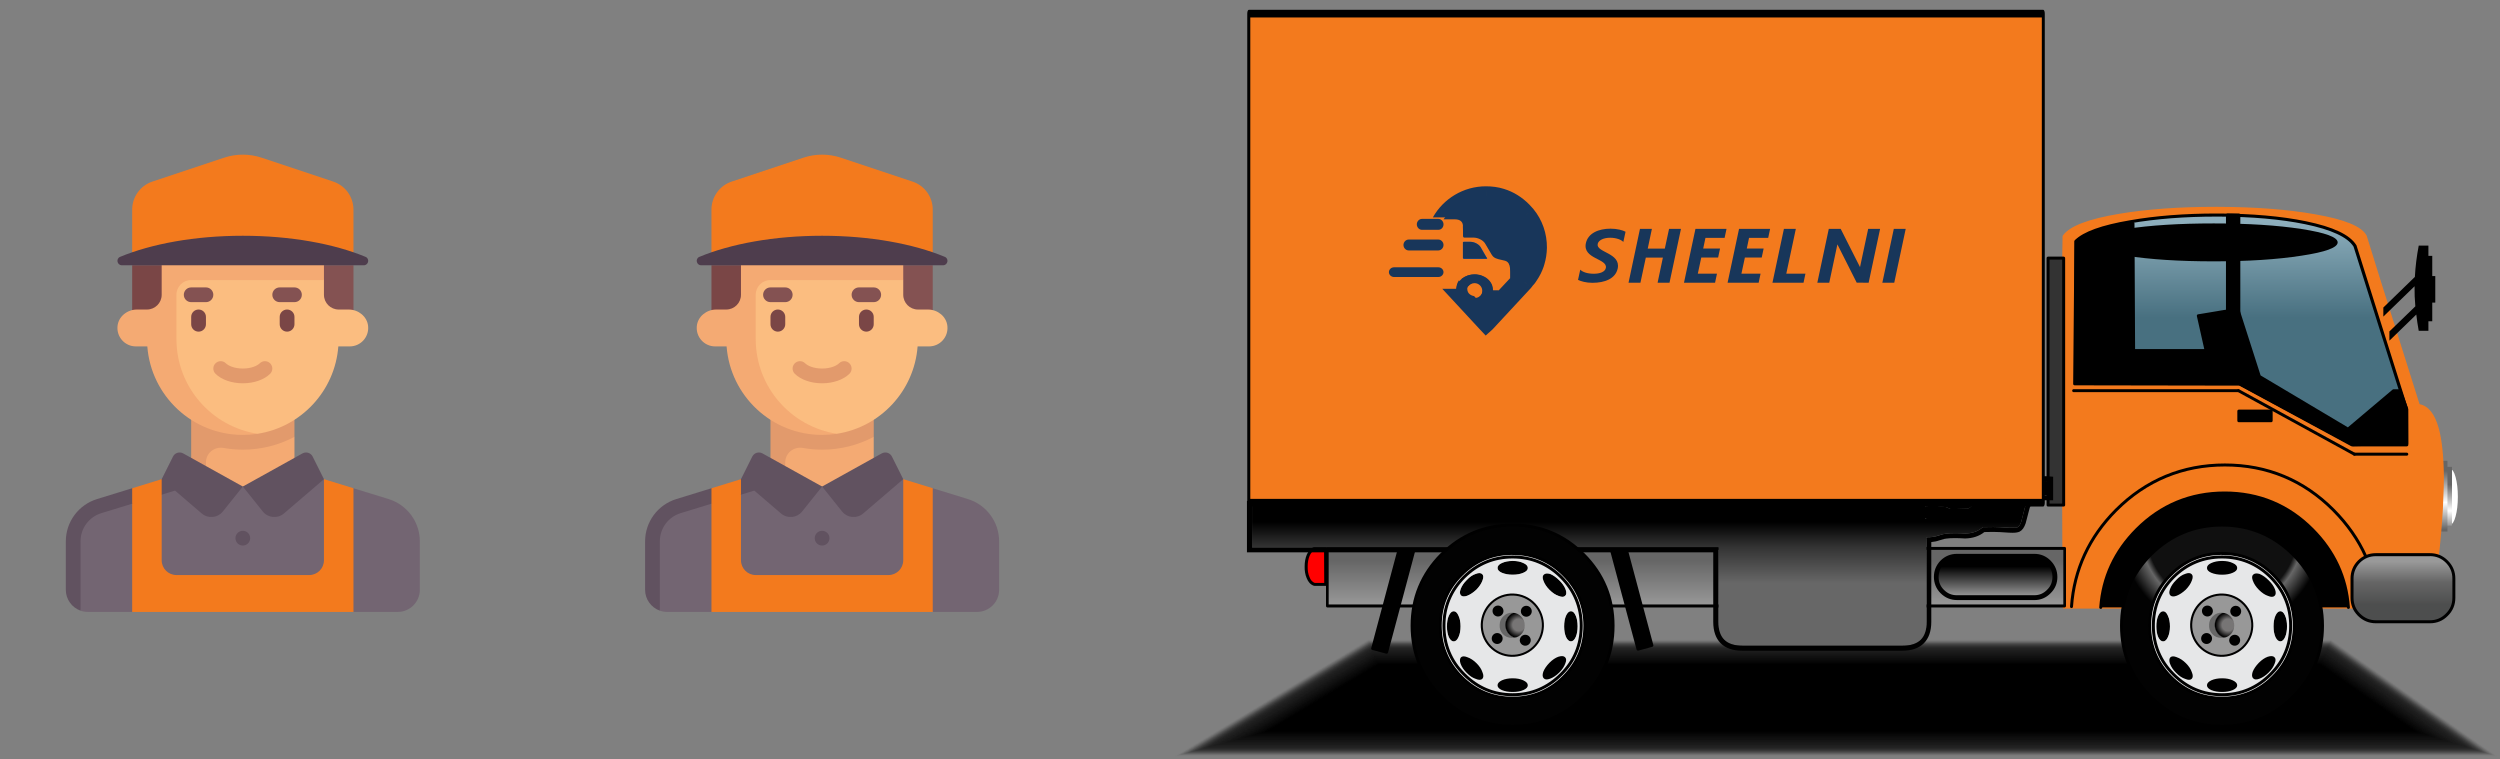 <svg width="135" height="41" viewBox="0 0 135 41" fill="none" xmlns="http://www.w3.org/2000/svg">
<rect x="0" y="0" width="135" height="41" fill="#808080" stroke="none"/>
<g clip-path="url(#clip0_527_28642)">
<path d="M20.984 26.949L19.086 26.365L18.34 26.919L17.493 25.875H9.486L5.642 26.949C4.64 27.258 3.956 28.184 3.956 29.233V31.849L4.35 32.976C4.475 33.02 4.609 33.044 4.748 33.044H7.138L8.198 32.41H18.568L19.086 33.044H21.476C22.136 33.044 22.671 32.509 22.671 31.849V29.233C22.671 28.184 21.987 27.258 20.984 26.949Z" fill="#736572"/>
<path d="M15.901 26.273H10.681V23.066L15.901 23.59V26.273Z" fill="#F4AA73"/>
<path d="M10.324 26.273H11.121V24.969C11.121 24.464 11.582 24.1 12.079 24.19C12.414 24.25 12.759 24.282 13.112 24.282C14.12 24.282 15.068 24.03 15.9 23.59V21.494H10.324V26.273Z" fill="#E29A6C"/>
<path d="M7.138 14.324H9.13V17.112H7.138V14.324Z" fill="#7A4646"/>
<path d="M17.096 14.324H19.087V17.112H17.096V14.324Z" fill="#845252"/>
<path d="M18.83 16.715H18.29C17.85 16.715 17.493 16.358 17.493 15.918V15.122L16.295 13.927H9.235L8.921 15.918C8.921 16.358 8.585 18.706 8.585 18.706C8.789 21.379 10.387 23.407 13.112 23.407C13.384 23.407 13.652 23.464 13.913 23.424C16.262 23.058 18.086 21.112 18.27 18.706H18.887C19.471 18.706 19.937 18.204 19.878 17.608C19.826 17.089 19.351 16.715 18.83 16.715Z" fill="#FBBD80"/>
<path d="M9.528 18.308V15.918C9.528 15.478 9.884 15.122 10.324 15.122H17.493V13.927H8.731V15.918C8.731 16.358 8.374 16.715 7.934 16.715H7.394C6.873 16.715 6.398 17.089 6.346 17.608C6.287 18.204 6.753 18.706 7.337 18.706H7.955C8.159 21.379 10.387 23.485 13.112 23.485C13.384 23.485 13.652 23.464 13.913 23.424C11.432 23.041 9.528 20.897 9.528 18.308Z" fill="#F4AA73"/>
<path d="M13.113 26.273L16.334 24.484C16.532 24.374 16.782 24.451 16.883 24.654L17.494 25.875L15.332 27.728C14.989 28.021 14.473 27.973 14.191 27.621L13.113 26.273Z" fill="#615260"/>
<path d="M17.997 9.807L14.12 8.514C13.793 8.405 13.452 8.351 13.112 8.351L10.9 13.927H19.086V11.318C19.086 10.632 18.647 10.023 17.997 9.807Z" fill="#F37A1D"/>
<path d="M13.112 8.351C12.772 8.351 12.432 8.405 12.105 8.514L8.228 9.806C7.577 10.023 7.138 10.632 7.138 11.318V13.927H13.112V8.351Z" fill="#F37A1D"/>
<path d="M10.723 17.909C10.502 17.909 10.324 17.73 10.324 17.51V17.112C10.324 16.892 10.502 16.714 10.723 16.714C10.943 16.714 11.121 16.892 11.121 17.112V17.51C11.121 17.73 10.943 17.909 10.723 17.909Z" fill="#7A4646"/>
<path d="M15.502 17.909C15.282 17.909 15.104 17.73 15.104 17.51V17.112C15.104 16.892 15.282 16.714 15.502 16.714C15.722 16.714 15.901 16.892 15.901 17.112V17.51C15.901 17.73 15.722 17.909 15.502 17.909Z" fill="#7A4646"/>
<path d="M13.113 20.698C12.515 20.698 11.964 20.506 11.638 20.185C11.481 20.03 11.48 19.778 11.634 19.622C11.789 19.465 12.041 19.463 12.197 19.618C12.33 19.748 12.649 19.901 13.113 19.901C13.576 19.901 13.895 19.748 14.028 19.618C14.184 19.463 14.437 19.465 14.591 19.622C14.745 19.778 14.744 20.03 14.587 20.185C14.262 20.506 13.71 20.698 13.113 20.698Z" fill="#E29A6C"/>
<path d="M11.121 16.316H10.325C10.104 16.316 9.926 16.138 9.926 15.918C9.926 15.698 10.104 15.52 10.325 15.52H11.121C11.341 15.52 11.519 15.698 11.519 15.918C11.519 16.138 11.341 16.316 11.121 16.316Z" fill="#845252"/>
<path d="M15.901 16.316H15.104C14.884 16.316 14.706 16.138 14.706 15.918C14.706 15.698 14.884 15.52 15.104 15.52H15.901C16.121 15.52 16.299 15.698 16.299 15.918C16.299 16.138 16.121 16.316 15.901 16.316Z" fill="#845252"/>
<path d="M13.112 12.731C10.525 12.731 8.183 13.166 6.486 13.87C6.248 13.968 6.323 14.325 6.581 14.325H13.112H19.644C19.902 14.325 19.977 13.968 19.739 13.87C18.042 13.166 15.7 12.731 13.112 12.731Z" fill="#4E3D4D"/>
<path d="M9.892 24.484C9.693 24.374 9.443 24.451 9.342 24.654L8.731 25.875L7.957 26.576L7.138 26.365L5.241 26.949C4.238 27.258 3.554 28.184 3.554 29.233V31.849C3.554 32.369 3.887 32.812 4.35 32.976V29.233C4.35 28.529 4.802 27.917 5.474 27.71L9.451 26.492L10.894 27.728C11.236 28.021 11.753 27.973 12.034 27.621L13.112 26.273L9.892 24.484Z" fill="#615260"/>
<path d="M8.01 26.492L7.138 27.201V33.044H19.087V26.365L17.494 25.875H17.493V30.256C17.493 30.696 17.137 31.053 16.697 31.053L9.528 31.053C9.088 31.053 8.731 30.696 8.731 30.256V26.712L8.01 26.492Z" fill="#F37A1D"/>
<path d="M7.138 27.201L8.731 26.712V25.875L7.138 26.365V27.201Z" fill="#F37A1D"/>
<path d="M13.112 29.46C13.332 29.46 13.51 29.281 13.51 29.061C13.51 28.841 13.332 28.663 13.112 28.663C12.892 28.663 12.714 28.841 12.714 29.061C12.714 29.281 12.892 29.46 13.112 29.46Z" fill="#615260"/>
</g>
<g clip-path="url(#clip1_527_28642)">
<path d="M52.266 26.949L50.368 26.365L49.622 26.919L48.775 25.875H40.768L36.924 26.949C35.922 27.258 35.237 28.184 35.237 29.233V31.849L35.632 32.976C35.756 33.02 35.89 33.044 36.03 33.044H38.42L39.48 32.41H49.85L50.368 33.044H52.758C53.418 33.044 53.953 32.509 53.953 31.849V29.233C53.953 28.184 53.268 27.258 52.266 26.949Z" fill="#736572"/>
<path d="M47.181 26.273H41.962V23.066L47.181 23.59V26.273Z" fill="#F4AA73"/>
<path d="M41.606 26.273H42.403V24.969C42.403 24.464 42.864 24.1 43.361 24.19C43.696 24.25 44.041 24.282 44.394 24.282C45.401 24.282 46.349 24.03 47.182 23.59V21.494H41.606V26.273Z" fill="#E29A6C"/>
<path d="M38.419 14.324H40.411V17.112H38.419V14.324Z" fill="#7A4646"/>
<path d="M48.377 14.324H50.368V17.112H48.377V14.324Z" fill="#845252"/>
<path d="M50.112 16.715H49.571C49.131 16.715 48.775 16.358 48.775 15.918V15.122L47.577 13.927H40.517L40.202 15.918C40.202 16.358 39.867 18.706 39.867 18.706C40.071 21.379 41.669 23.407 44.394 23.407C44.666 23.407 44.934 23.464 45.195 23.424C47.544 23.058 49.368 21.112 49.551 18.706H50.169C50.753 18.706 51.219 18.204 51.159 17.608C51.107 17.089 50.633 16.715 50.112 16.715Z" fill="#FBBD80"/>
<path d="M40.809 18.308V15.918C40.809 15.478 41.166 15.122 41.606 15.122H48.775V13.927H40.013V15.918C40.013 16.358 39.656 16.715 39.216 16.715H38.675C38.155 16.715 37.68 17.089 37.628 17.608C37.569 18.204 38.035 18.706 38.619 18.706H39.236C39.44 21.379 41.669 23.485 44.394 23.485C44.666 23.485 44.934 23.464 45.195 23.424C42.713 23.041 40.809 20.897 40.809 18.308Z" fill="#F4AA73"/>
<path d="M44.394 26.273L47.614 24.484C47.813 24.374 48.063 24.451 48.164 24.654L48.775 25.875L46.612 27.728C46.27 28.021 45.753 27.973 45.472 27.621L44.394 26.273Z" fill="#615260"/>
<path d="M49.279 9.807L45.401 8.514C45.074 8.405 44.734 8.351 44.394 8.351L42.182 13.927H50.368V11.318C50.368 10.632 49.929 10.023 49.279 9.807Z" fill="#F37A1D"/>
<path d="M44.394 8.351C44.053 8.351 43.713 8.405 43.386 8.514L39.509 9.806C38.858 10.023 38.419 10.632 38.419 11.318V13.927H44.394V8.351Z" fill="#F37A1D"/>
<path d="M42.004 17.909C41.784 17.909 41.606 17.73 41.606 17.51V17.112C41.606 16.892 41.784 16.714 42.004 16.714C42.224 16.714 42.403 16.892 42.403 17.112V17.51C42.403 17.73 42.224 17.909 42.004 17.909Z" fill="#7A4646"/>
<path d="M46.783 17.909C46.563 17.909 46.385 17.73 46.385 17.51V17.112C46.385 16.892 46.563 16.714 46.783 16.714C47.003 16.714 47.181 16.892 47.181 17.112V17.51C47.181 17.73 47.003 17.909 46.783 17.909Z" fill="#7A4646"/>
<path d="M44.393 20.698C43.796 20.698 43.245 20.506 42.919 20.185C42.762 20.03 42.761 19.778 42.915 19.622C43.069 19.465 43.322 19.463 43.478 19.618C43.611 19.748 43.93 19.901 44.393 19.901C44.857 19.901 45.176 19.748 45.309 19.618C45.465 19.463 45.717 19.465 45.872 19.622C46.026 19.778 46.025 20.03 45.868 20.185C45.542 20.506 44.991 20.698 44.393 20.698Z" fill="#E29A6C"/>
<path d="M42.402 16.316H41.606C41.386 16.316 41.208 16.138 41.208 15.918C41.208 15.698 41.386 15.52 41.606 15.52H42.402C42.623 15.52 42.801 15.698 42.801 15.918C42.801 16.138 42.623 16.316 42.402 16.316Z" fill="#845252"/>
<path d="M47.182 16.316H46.385C46.165 16.316 45.987 16.138 45.987 15.918C45.987 15.698 46.165 15.52 46.385 15.52H47.182C47.402 15.52 47.58 15.698 47.58 15.918C47.58 16.138 47.402 16.316 47.182 16.316Z" fill="#845252"/>
<path d="M44.394 12.731C41.806 12.731 39.464 13.166 37.767 13.87C37.529 13.968 37.604 14.325 37.862 14.325H44.394H50.925C51.183 14.325 51.258 13.968 51.02 13.87C49.323 13.166 46.981 12.731 44.394 12.731Z" fill="#4E3D4D"/>
<path d="M41.173 24.484C40.975 24.374 40.725 24.451 40.623 24.654L40.013 25.875L39.239 26.576L38.419 26.365L36.522 26.949C35.519 27.258 34.835 28.184 34.835 29.233V31.849C34.835 32.369 35.169 32.812 35.632 32.976V29.233C35.632 28.529 36.084 27.917 36.755 27.71L40.732 26.492L42.175 27.728C42.517 28.021 43.034 27.973 43.315 27.621L44.394 26.273L41.173 24.484Z" fill="#615260"/>
<path d="M39.291 26.492L38.419 27.201V33.044H50.368V26.365L48.775 25.875H48.775V30.256C48.775 30.696 48.418 31.053 47.978 31.053L40.809 31.053C40.369 31.053 40.013 30.696 40.013 30.256V26.712L39.291 26.492Z" fill="#F37A1D"/>
<path d="M38.419 27.201L40.013 26.712V25.875L38.419 26.365V27.201Z" fill="#F37A1D"/>
<path d="M44.393 29.46C44.613 29.46 44.792 29.281 44.792 29.061C44.792 28.841 44.613 28.663 44.393 28.663C44.173 28.663 43.995 28.841 43.995 29.061C43.995 29.281 44.173 29.46 44.393 29.46Z" fill="#615260"/>
</g>
<g clip-path="url(#clip2_527_28642)">
<path opacity="0.02" fill-rule="evenodd" clip-rule="evenodd" d="M134.849 40.839L125.895 34.546H73.875L63.426 40.839H134.849Z" fill="#323232"/>
<path opacity="0.04" fill-rule="evenodd" clip-rule="evenodd" d="M134.762 40.808L125.885 34.567H73.885L63.528 40.808H134.762Z" fill="#313131"/>
<path opacity="0.06" fill-rule="evenodd" clip-rule="evenodd" d="M134.675 40.784L125.874 34.597H73.895L63.627 40.784H134.675Z" fill="#303030"/>
<path opacity="0.08" fill-rule="evenodd" clip-rule="evenodd" d="M134.586 40.758L125.859 34.623H73.906L63.726 40.758H134.586Z" fill="#2F2F2F"/>
<path opacity="0.1" fill-rule="evenodd" clip-rule="evenodd" d="M134.499 40.728L125.849 34.648H73.918L63.827 40.728H134.499Z" fill="#2E2E2E"/>
<path opacity="0.12" fill-rule="evenodd" clip-rule="evenodd" d="M134.409 40.704L125.837 34.678H73.928L63.925 40.704H134.409Z" fill="#2D2D2D"/>
<path opacity="0.13" fill-rule="evenodd" clip-rule="evenodd" d="M134.32 40.678L125.823 34.704H73.939L64.024 40.678H134.32Z" fill="#2C2C2C"/>
<path opacity="0.15" fill-rule="evenodd" clip-rule="evenodd" d="M134.231 40.647L125.812 34.728H73.95L64.124 40.647H134.231Z" fill="#2B2B2B"/>
<path opacity="0.17" fill-rule="evenodd" clip-rule="evenodd" d="M134.146 40.624L125.801 34.759H73.959L64.224 40.624H134.146Z" fill="#2A2A2A"/>
<path opacity="0.19" fill-rule="evenodd" clip-rule="evenodd" d="M134.057 40.597L125.787 34.784H73.969L64.324 40.597H134.057Z" fill="#292929"/>
<path opacity="0.21" fill-rule="evenodd" clip-rule="evenodd" d="M133.97 40.57L125.778 34.81H73.982L64.425 40.57H133.97Z" fill="#282828"/>
<path opacity="0.23" fill-rule="evenodd" clip-rule="evenodd" d="M133.881 40.544L125.766 34.84H73.993L64.524 40.544H133.881Z" fill="#272727"/>
<path opacity="0.25" fill-rule="evenodd" clip-rule="evenodd" d="M133.792 40.517L125.751 34.865H74.003L64.62 40.517H133.792Z" fill="#262626"/>
<path opacity="0.27" fill-rule="evenodd" clip-rule="evenodd" d="M133.703 40.49L125.74 34.891H74.014L64.719 40.49H133.703Z" fill="#252525"/>
<path opacity="0.29" fill-rule="evenodd" clip-rule="evenodd" d="M133.617 40.464L125.729 34.92H74.022L64.82 40.464H133.617Z" fill="#242424"/>
<path opacity="0.31" fill-rule="evenodd" clip-rule="evenodd" d="M133.528 40.437L125.715 34.946H74.033L64.919 40.437H133.528Z" fill="#232323"/>
<path opacity="0.33" fill-rule="evenodd" clip-rule="evenodd" d="M133.439 40.41L125.703 34.972H74.043L65.018 40.41H133.439Z" fill="#222222"/>
<path opacity="0.35" fill-rule="evenodd" clip-rule="evenodd" d="M133.352 40.383L125.694 34.997H74.056L65.119 40.383H133.352Z" fill="#212121"/>
<path opacity="0.37" fill-rule="evenodd" clip-rule="evenodd" d="M133.263 40.353L125.679 35.023H74.067L65.218 40.353H133.263Z" fill="#202020"/>
<path opacity="0.38" fill-rule="evenodd" clip-rule="evenodd" d="M133.174 40.329L125.668 35.052H74.077L65.317 40.329H133.174Z" fill="#1F1F1F"/>
<path opacity="0.4" fill-rule="evenodd" clip-rule="evenodd" d="M133.089 40.303L125.658 35.078H74.087L65.418 40.303H133.089Z" fill="#1E1E1E"/>
<path opacity="0.42" fill-rule="evenodd" clip-rule="evenodd" d="M133 40.273L125.644 35.103H74.097L65.517 40.273H133Z" fill="#1D1D1D"/>
<path opacity="0.44" fill-rule="evenodd" clip-rule="evenodd" d="M132.911 40.249L125.632 35.133H74.108L65.616 40.249H132.911Z" fill="#1C1C1C"/>
<path opacity="0.46" fill-rule="evenodd" clip-rule="evenodd" d="M132.824 40.223L125.623 35.159H74.121L65.718 40.223H132.824Z" fill="#1B1B1B"/>
<path opacity="0.48" fill-rule="evenodd" clip-rule="evenodd" d="M132.735 40.195L125.608 35.184H74.131L65.817 40.195H132.735Z" fill="#1A1A1A"/>
<path opacity="0.5" fill-rule="evenodd" clip-rule="evenodd" d="M132.647 40.169L125.595 35.214H74.14L65.912 40.169H132.647Z" fill="#1A1A1A"/>
<path opacity="0.52" fill-rule="evenodd" clip-rule="evenodd" d="M132.56 40.142L125.586 35.239H74.15L66.013 40.142H132.56Z" fill="#191919"/>
<path opacity="0.54" fill-rule="evenodd" clip-rule="evenodd" d="M132.471 40.115L125.572 35.265H74.161L66.113 40.115H132.471Z" fill="#181818"/>
<path opacity="0.56" fill-rule="evenodd" clip-rule="evenodd" d="M132.382 40.088L125.56 35.291H74.171L66.212 40.088H132.382Z" fill="#171717"/>
<path opacity="0.58" fill-rule="evenodd" clip-rule="evenodd" d="M132.295 40.062L125.551 35.32H74.184L66.313 40.062H132.295Z" fill="#161616"/>
<path opacity="0.6" fill-rule="evenodd" clip-rule="evenodd" d="M132.206 40.035L125.536 35.346H74.194L66.412 40.035H132.206Z" fill="#151515"/>
<path opacity="0.62" fill-rule="evenodd" clip-rule="evenodd" d="M132.119 40.008L125.524 35.371H74.205L66.511 40.008H132.119Z" fill="#141414"/>
<path opacity="0.63" fill-rule="evenodd" clip-rule="evenodd" d="M132.031 39.984L125.514 35.4H74.214L66.611 39.984H132.031Z" fill="#131313"/>
<path opacity="0.65" fill-rule="evenodd" clip-rule="evenodd" d="M131.942 39.955L125.5 35.427H74.225L66.711 39.955H131.942Z" fill="#121212"/>
<path opacity="0.67" fill-rule="evenodd" clip-rule="evenodd" d="M131.854 39.928L125.488 35.452H74.236L66.81 39.928H131.854Z" fill="#111111"/>
<path opacity="0.69" fill-rule="evenodd" clip-rule="evenodd" d="M131.765 39.9L125.477 35.477H74.246L66.909 39.9H131.765Z" fill="#101010"/>
<path opacity="0.71" fill-rule="evenodd" clip-rule="evenodd" d="M131.677 39.874L125.464 35.507H74.258L67.01 39.874H131.677Z" fill="#0F0F0F"/>
<path opacity="0.73" fill-rule="evenodd" clip-rule="evenodd" d="M131.59 39.847L125.452 35.532H74.268L67.108 39.847H131.59Z" fill="#0E0E0E"/>
<path opacity="0.75" fill-rule="evenodd" clip-rule="evenodd" d="M131.503 39.821L125.443 35.559H74.279L67.21 39.821H131.503Z" fill="#0D0D0D"/>
<path opacity="0.77" fill-rule="evenodd" clip-rule="evenodd" d="M131.414 39.794L125.428 35.588H74.289L67.306 39.794H131.414Z" fill="#0C0C0C"/>
<path opacity="0.79" fill-rule="evenodd" clip-rule="evenodd" d="M131.325 39.768L125.416 35.614H74.299L67.405 39.768H131.325Z" fill="#0B0B0B"/>
<path opacity="0.81" fill-rule="evenodd" clip-rule="evenodd" d="M131.236 39.74L125.405 35.639H74.31L67.505 39.74H131.236Z" fill="#0A0A0A"/>
<path opacity="0.83" fill-rule="evenodd" clip-rule="evenodd" d="M131.149 39.714L125.393 35.669H74.323L67.606 39.714H131.149Z" fill="#090909"/>
<path opacity="0.85" fill-rule="evenodd" clip-rule="evenodd" d="M131.061 39.687L125.38 35.694H74.332L67.704 39.687H131.061Z" fill="#080808"/>
<path opacity="0.87" fill-rule="evenodd" clip-rule="evenodd" d="M130.973 39.66L125.369 35.72H74.34L67.804 39.66H130.973Z" fill="#070707"/>
<path opacity="0.88" fill-rule="evenodd" clip-rule="evenodd" d="M130.885 39.632L125.356 35.745H74.353L67.904 39.632H130.885Z" fill="#060606"/>
<path opacity="0.9" fill-rule="evenodd" clip-rule="evenodd" d="M130.796 39.61L125.344 35.775H74.363L68.003 39.61H130.796Z" fill="#050505"/>
<path opacity="0.92" fill-rule="evenodd" clip-rule="evenodd" d="M130.707 39.58L125.333 35.801H74.373L68.102 39.58H130.707Z" fill="#040404"/>
<path opacity="0.94" fill-rule="evenodd" clip-rule="evenodd" d="M130.622 39.553L125.32 35.826H74.386L68.203 39.553H130.622Z" fill="#030303"/>
<path opacity="0.96" fill-rule="evenodd" clip-rule="evenodd" d="M130.533 39.529L125.309 35.855H74.397L68.303 39.529H130.533Z" fill="#020202"/>
<path opacity="0.98" fill-rule="evenodd" clip-rule="evenodd" d="M130.444 39.5L125.297 35.882H74.404L68.402 39.5H130.444Z" fill="#010101"/>
<path fill-rule="evenodd" clip-rule="evenodd" d="M68.503 39.472H130.357L125.285 35.906H74.417L68.503 39.472Z" fill="black"/>
<path fill-rule="evenodd" clip-rule="evenodd" d="M132.602 27.883C132.524 28.177 132.427 28.324 132.317 28.324C132.206 28.324 132.106 28.177 132.026 27.883C131.948 27.594 131.91 27.242 131.91 26.828C131.91 26.415 131.948 26.06 132.026 25.766C132.109 25.477 132.206 25.333 132.317 25.333C132.427 25.333 132.524 25.477 132.602 25.766C132.682 26.06 132.724 26.415 132.724 26.828C132.724 27.242 132.682 27.594 132.602 27.883Z" fill="white"/>
<path d="M131.793 25.21H132.408V28.384H131.793V25.21Z" fill="url(#paint0_linear_527_28642)"/>
<path d="M131.225 24.883H132.163V28.703H131.225V24.883Z" fill="url(#paint1_linear_527_28642)"/>
<path fill-rule="evenodd" clip-rule="evenodd" d="M127.728 12.763C127.488 12.291 126.568 11.919 124.968 11.642C123.506 11.384 121.773 11.251 119.766 11.245C117.753 11.24 115.989 11.362 114.478 11.617C112.814 11.892 111.809 12.275 111.46 12.763C111.424 14.034 111.413 17.064 111.424 21.856V23.149C111.424 23.964 111.427 24.83 111.432 25.743V26.32C111.438 28.273 111.446 30.427 111.457 32.782H131.22C131.53 31.031 131.735 29.258 131.837 27.466C131.854 27.064 131.87 26.681 131.881 26.32C131.887 26.117 131.89 25.926 131.89 25.743C131.879 24.644 131.787 23.781 131.613 23.149C131.4 22.377 131.062 21.961 130.599 21.9C130.594 21.883 130.588 21.869 130.583 21.858C128.714 15.934 127.762 12.905 127.728 12.766V12.763Z" fill="#F37A1D"/>
<path d="M111.46 32.864H131.219C131.258 32.864 131.291 32.836 131.297 32.797C131.604 31.049 131.815 29.257 131.917 27.47C131.934 27.065 131.948 26.685 131.961 26.321C131.967 26.119 131.97 25.927 131.97 25.741C131.959 24.643 131.865 23.763 131.693 23.128C131.48 22.354 131.131 21.915 130.657 21.826C130.657 21.826 130.657 21.821 130.655 21.821C128.8 15.939 127.839 12.881 127.806 12.745C127.806 12.739 127.803 12.734 127.8 12.728C127.545 12.229 126.624 11.849 124.982 11.566C123.523 11.308 121.767 11.175 119.766 11.169H119.633C117.681 11.169 115.942 11.294 114.464 11.541C112.764 11.824 111.759 12.209 111.393 12.72C111.385 12.734 111.379 12.748 111.379 12.764C111.346 14.027 111.332 17.087 111.346 21.86V23.153C111.346 23.968 111.346 24.834 111.355 25.747V26.324C111.36 28.277 111.368 30.433 111.379 32.789C111.379 32.834 111.415 32.87 111.46 32.87V32.864ZM131.153 32.703H111.54C111.529 30.378 111.521 28.253 111.515 26.319V25.741C111.51 24.829 111.507 23.963 111.507 23.147V21.854C111.496 17.115 111.507 14.066 111.54 12.789C111.889 12.329 112.883 11.963 114.491 11.696C115.959 11.452 117.689 11.327 119.633 11.327H119.766C121.759 11.333 123.503 11.466 124.954 11.724C126.51 11.993 127.418 12.351 127.653 12.795C127.72 13.031 128.678 16.088 130.508 21.882C130.516 21.901 130.522 21.912 130.525 21.926C130.533 21.954 130.56 21.976 130.591 21.979C131.017 22.037 131.336 22.437 131.538 23.169C131.707 23.791 131.798 24.657 131.809 25.744C131.809 25.927 131.809 26.119 131.801 26.319C131.79 26.679 131.776 27.062 131.757 27.465C131.657 29.221 131.452 30.985 131.15 32.706L131.153 32.703Z" fill="#F37A1D"/>
<path fill-rule="evenodd" clip-rule="evenodd" d="M127.009 31.246C127.009 30.888 127.134 30.58 127.386 30.325C127.641 30.075 127.948 29.95 128.305 29.95H131.215C131.572 29.95 131.877 30.075 132.129 30.325C132.383 30.58 132.511 30.885 132.511 31.246V32.281C132.511 32.639 132.383 32.944 132.129 33.194C131.879 33.449 131.575 33.577 131.215 33.577H128.302C127.945 33.577 127.638 33.449 127.383 33.194C127.134 32.944 127.007 32.639 127.007 32.281V31.246H127.009Z" fill="url(#paint2_linear_527_28642)"/>
<path d="M128.304 33.657H131.216C131.595 33.657 131.922 33.522 132.185 33.252C132.454 32.989 132.589 32.661 132.589 32.281V31.246C132.589 30.866 132.454 30.539 132.182 30.27C131.919 30.003 131.593 29.87 131.213 29.87H128.301C127.921 29.87 127.595 30.003 127.326 30.27C127.06 30.539 126.928 30.869 126.928 31.246V32.281C126.928 32.661 127.06 32.986 127.326 33.252C127.595 33.522 127.924 33.657 128.301 33.657H128.304ZM131.216 30.031C131.551 30.031 131.839 30.15 132.072 30.383C132.312 30.625 132.429 30.908 132.429 31.246V32.281C132.429 32.62 132.312 32.9 132.072 33.136C131.834 33.377 131.554 33.494 131.216 33.494H128.304C127.966 33.494 127.683 33.377 127.442 33.136C127.207 32.9 127.091 32.62 127.091 32.281V31.246C127.091 30.908 127.207 30.625 127.442 30.383C127.683 30.148 127.966 30.034 128.304 30.034H131.216V30.031Z" fill="black"/>
<path fill-rule="evenodd" clip-rule="evenodd" d="M126.815 32.801H113.44C113.556 31.178 114.204 29.777 115.387 28.592C116.699 27.28 118.28 26.622 120.129 26.622C121.979 26.622 123.56 27.277 124.866 28.592C126.049 29.777 126.699 31.178 126.813 32.801H126.815Z" fill="black"/>
<path d="M126.815 32.881H126.821C126.865 32.881 126.898 32.839 126.895 32.795C126.779 31.16 126.115 29.726 124.924 28.533C123.609 27.209 121.995 26.541 120.132 26.541C118.268 26.541 116.654 27.209 115.331 28.533C114.14 29.726 113.476 31.157 113.36 32.795C113.357 32.839 113.39 32.878 113.434 32.881C113.476 32.886 113.517 32.85 113.52 32.806C113.634 31.21 114.282 29.812 115.444 28.646C116.735 27.356 118.31 26.701 120.129 26.701C121.948 26.701 123.523 27.356 124.808 28.646C125.971 29.812 126.619 31.21 126.732 32.806C126.735 32.847 126.771 32.881 126.812 32.881H126.815ZM111.862 32.836C111.903 32.836 111.939 32.803 111.942 32.761C112.083 30.783 112.883 29.046 114.326 27.6C115.929 26 117.886 25.189 120.143 25.189C122.399 25.189 124.354 26 125.949 27.6C126.696 28.352 127.28 29.188 127.679 30.081C127.696 30.123 127.745 30.139 127.784 30.123C127.826 30.103 127.842 30.056 127.826 30.017C127.419 29.104 126.826 28.253 126.062 27.487C124.437 25.855 122.446 25.028 120.143 25.028C117.839 25.028 115.846 25.855 114.212 27.487C112.742 28.963 111.925 30.733 111.781 32.75C111.779 32.795 111.812 32.833 111.856 32.836H111.862Z" fill="black"/>
<path fill-rule="evenodd" clip-rule="evenodd" d="M70.979 31.557H71.588L71.58 29.609H70.977C70.838 29.668 70.727 29.79 70.641 29.978C70.567 30.156 70.531 30.358 70.531 30.581C70.525 30.811 70.558 31.011 70.633 31.183C70.708 31.38 70.822 31.502 70.977 31.554L70.979 31.557Z" fill="#FF0000"/>
<path d="M70.98 31.638H71.589C71.611 31.638 71.63 31.63 71.647 31.613C71.661 31.599 71.669 31.577 71.669 31.558L71.661 29.61C71.661 29.565 71.625 29.529 71.58 29.529H70.977C70.977 29.529 70.955 29.529 70.946 29.535C70.791 29.601 70.664 29.737 70.57 29.945C70.49 30.134 70.451 30.348 70.451 30.581C70.445 30.82 70.481 31.033 70.559 31.216C70.642 31.433 70.772 31.571 70.952 31.633C70.96 31.635 70.969 31.635 70.977 31.635L70.98 31.638ZM71.508 31.477H70.993C70.866 31.43 70.775 31.327 70.711 31.158C70.639 30.994 70.609 30.803 70.614 30.586C70.614 30.37 70.65 30.179 70.719 30.012C70.794 29.851 70.885 29.743 70.996 29.69H71.5L71.508 31.477Z" fill="black"/>
<path d="M71.676 29.613H111.492V32.721H71.676V29.613Z" fill="url(#paint3_linear_527_28642)"/>
<path d="M71.676 32.802H111.492C111.531 32.802 111.564 32.766 111.564 32.721V29.614C111.564 29.569 111.531 29.533 111.492 29.533H71.676C71.638 29.533 71.604 29.569 71.604 29.614V32.721C71.604 32.766 71.638 32.802 71.676 32.802ZM111.42 32.641H71.748V29.694H111.42V32.641Z" fill="black"/>
<path d="M110.595 13.938H111.437V27.273H110.595V13.938Z" fill="#333333"/>
<path d="M110.596 27.354H111.437C111.482 27.354 111.518 27.318 111.518 27.274V13.939C111.518 13.895 111.482 13.858 111.437 13.858H110.596C110.551 13.858 110.515 13.895 110.515 13.939V27.274C110.515 27.318 110.551 27.354 110.596 27.354ZM111.357 27.193H110.676V14.019H111.357V27.193Z" fill="black"/>
<path d="M87.486 28.433L89.202 34.852L88.453 35.053L86.737 28.634L87.486 28.433Z" fill="black"/>
<path d="M88.452 35.133C88.452 35.133 88.466 35.133 88.471 35.133L89.222 34.93C89.263 34.919 89.291 34.875 89.28 34.83L87.563 28.413C87.558 28.393 87.544 28.374 87.525 28.363C87.505 28.352 87.486 28.349 87.464 28.354L86.713 28.557C86.672 28.568 86.644 28.612 86.658 28.657L88.374 35.075C88.38 35.094 88.394 35.113 88.413 35.124C88.424 35.133 88.438 35.136 88.455 35.136L88.452 35.133ZM89.103 34.794L88.507 34.955L86.832 28.693L87.428 28.532L89.103 34.794Z" fill="black"/>
<path d="M75.845 28.596L76.594 28.797L74.877 35.216L74.129 35.015L75.845 28.596Z" fill="black"/>
<path d="M74.879 35.299C74.879 35.299 74.906 35.296 74.918 35.288C74.937 35.277 74.948 35.26 74.954 35.241L76.67 28.823C76.676 28.801 76.67 28.781 76.662 28.762C76.651 28.742 76.634 28.729 76.612 28.726L75.862 28.523C75.82 28.512 75.776 28.537 75.762 28.581L74.046 34.999C74.034 35.044 74.059 35.085 74.104 35.096L74.854 35.299C74.854 35.299 74.868 35.299 74.876 35.299H74.879ZM76.496 28.856L74.821 35.118L74.225 34.96L75.9 28.698L76.496 28.856Z" fill="black"/>
<path fill-rule="evenodd" clip-rule="evenodd" d="M104.021 28.006C104.005 28.012 103.991 28.017 103.977 28.023V27.97C103.977 27.97 104.002 27.992 104.021 28.003V28.006ZM107.95 27.077C107.252 26.991 106.809 27.005 106.627 27.118C106.53 27.279 106.411 27.393 106.275 27.462L105.389 27.487C105.325 27.487 105.267 27.471 105.209 27.435C105.14 27.401 105.098 27.382 105.082 27.382C104.669 27.324 104.409 27.296 104.298 27.296C104.171 27.296 104.066 27.324 103.98 27.382V27.304H67.611V29.555H92.792V33.572C92.792 34.432 93.221 34.865 94.082 34.865H102.751C103.612 34.865 104.041 34.435 104.041 33.572V29.366C104.041 29.238 104.032 29.122 104.016 29.014C104.273 29.014 104.484 28.986 104.644 28.927C104.852 28.858 104.996 28.822 105.084 28.817C105.331 28.783 105.677 28.778 106.125 28.808C106.51 28.803 106.826 28.689 107.072 28.464L107.64 28.456C107.834 28.456 108.124 28.47 108.509 28.497C108.734 28.509 108.88 28.5 108.947 28.473C109.027 28.434 109.093 28.334 109.146 28.178C109.157 28.14 109.224 27.884 109.343 27.421C109.451 26.98 109.802 26.755 110.392 26.749H110.616V25.981C110.403 25.964 110.134 25.981 109.808 26.034C109.716 26.05 109.631 26.067 109.55 26.086C109.379 26.125 109.237 26.169 109.129 26.217C109.008 26.261 108.919 26.314 108.864 26.372C108.664 26.511 108.363 26.747 107.961 27.08L107.95 27.077Z" fill="url(#paint4_linear_527_28642)"/>
<path d="M67.612 27.047H104.163C104.207 27.041 104.252 27.038 104.296 27.038C104.373 27.038 104.542 27.047 105.104 27.127C105.163 27.133 105.223 27.155 105.326 27.205C105.365 27.227 105.378 27.23 105.39 27.23L106.204 27.208C106.278 27.158 106.345 27.085 106.403 26.986L106.436 26.933L106.489 26.9C106.638 26.805 106.862 26.761 107.195 26.761C107.383 26.761 107.61 26.775 107.87 26.805C108.219 26.517 108.493 26.303 108.687 26.167C108.77 26.089 108.881 26.026 109.028 25.97C109.141 25.923 109.299 25.873 109.482 25.831C109.567 25.812 109.656 25.795 109.75 25.779C110.016 25.737 110.243 25.715 110.437 25.715C110.503 25.715 110.567 25.715 110.628 25.723L110.869 25.743V27.016H110.381C109.781 27.022 109.639 27.271 109.587 27.488C109.465 27.959 109.399 28.215 109.387 28.254C109.307 28.492 109.199 28.639 109.052 28.712C108.953 28.753 108.839 28.77 108.67 28.77C108.615 28.77 108.551 28.77 108.482 28.764C108.106 28.736 107.818 28.723 107.627 28.723L107.156 28.731C106.874 28.956 106.525 29.069 106.115 29.078C105.899 29.064 105.719 29.058 105.564 29.058C105.381 29.058 105.229 29.067 105.107 29.083C105.06 29.086 104.966 29.1 104.714 29.183C104.595 29.228 104.454 29.255 104.29 29.272C104.29 29.305 104.29 29.338 104.29 29.375V33.581C104.29 34.585 103.739 35.138 102.737 35.138H94.069C93.066 35.138 92.515 34.585 92.515 33.581V29.827H67.335V27.052H67.598L67.612 27.047ZM67.612 29.558H92.792V33.575C92.792 34.436 93.221 34.868 94.082 34.868H102.751C103.612 34.868 104.041 34.438 104.041 33.575V29.369C104.041 29.241 104.033 29.125 104.016 29.017C104.274 29.017 104.484 28.989 104.645 28.931C104.852 28.861 104.996 28.825 105.085 28.82C105.218 28.8 105.384 28.792 105.578 28.792C105.738 28.792 105.921 28.797 106.123 28.811C106.508 28.806 106.824 28.692 107.07 28.467L107.638 28.459C107.831 28.459 108.122 28.473 108.507 28.501C108.571 28.503 108.629 28.506 108.681 28.506C108.809 28.506 108.897 28.495 108.944 28.476C109.025 28.437 109.091 28.337 109.144 28.181C109.155 28.143 109.221 27.887 109.34 27.424C109.448 26.983 109.8 26.758 110.39 26.753H110.614V25.984C110.561 25.981 110.506 25.978 110.445 25.978C110.265 25.978 110.052 25.998 109.805 26.037C109.714 26.053 109.628 26.07 109.548 26.089C109.376 26.128 109.235 26.173 109.127 26.22C109.005 26.264 108.917 26.317 108.861 26.375C108.662 26.514 108.36 26.75 107.959 27.083C107.66 27.047 107.405 27.027 107.2 27.027C106.926 27.027 106.738 27.061 106.633 27.124C106.536 27.285 106.417 27.399 106.281 27.468L105.395 27.493C105.331 27.493 105.273 27.477 105.215 27.441C105.146 27.407 105.104 27.388 105.088 27.388C104.675 27.33 104.415 27.302 104.304 27.302C104.177 27.302 104.072 27.33 103.986 27.388V27.31H67.612V29.561V29.558Z" fill="black"/>
<path d="M103.979 28.024V27.972C103.979 27.972 104.004 27.994 104.024 28.005C104.007 28.011 103.993 28.016 103.979 28.022V28.024Z" fill="black"/>
<path fill-rule="evenodd" clip-rule="evenodd" d="M128.7 17.096L130.386 15.458C130.381 15.814 130.395 16.177 130.428 16.543L129.019 17.906H129.027V18.397L130.48 16.985C130.514 17.279 130.558 17.57 130.611 17.864H131.134V17.348H131.342V16.341H131.505V14.909H131.342V13.816H131.134V13.264H130.611C130.503 13.827 130.433 14.39 130.403 14.953L128.7 16.607V17.098V17.096Z" fill="black"/>
<path fill-rule="evenodd" clip-rule="evenodd" d="M110.635 30.365C110.854 30.584 110.964 30.848 110.964 31.155V31.161C110.964 31.469 110.854 31.73 110.635 31.946C110.419 32.165 110.159 32.276 109.851 32.276H105.671C105.366 32.276 105.1 32.165 104.882 31.946C104.666 31.73 104.558 31.469 104.558 31.161V31.155C104.558 30.85 104.666 30.587 104.882 30.365C105.103 30.148 105.366 30.04 105.671 30.04H109.851C110.159 30.04 110.419 30.148 110.635 30.365Z" fill="url(#paint5_linear_527_28642)"/>
<path d="M105.671 32.405H109.852C110.192 32.405 110.489 32.281 110.729 32.036C110.973 31.798 111.098 31.504 111.098 31.16C111.098 30.816 110.973 30.516 110.729 30.272C110.489 30.03 110.195 29.908 109.855 29.908H105.674C105.333 29.908 105.037 30.03 104.793 30.269C104.553 30.516 104.431 30.813 104.431 31.151C104.431 31.49 104.553 31.795 104.793 32.034C105.037 32.278 105.336 32.403 105.677 32.403L105.671 32.405ZM109.852 30.172C110.123 30.172 110.35 30.266 110.541 30.458C110.738 30.655 110.832 30.882 110.832 31.154C110.832 31.426 110.738 31.659 110.541 31.851C110.347 32.047 110.123 32.142 109.849 32.142H105.668C105.397 32.142 105.167 32.047 104.971 31.851C104.78 31.659 104.686 31.434 104.686 31.16C104.686 30.885 104.78 30.652 104.971 30.458C105.164 30.266 105.394 30.172 105.666 30.172H109.846H109.852Z" fill="black"/>
<path d="M67.432 0.735H110.338V27.145H67.432V0.735Z" fill="#F37A1D"/>
<path d="M67.433 27.351H110.338C110.382 27.351 110.418 27.259 110.418 27.146V0.737C110.418 0.623 110.382 0.531 110.338 0.531H67.433C67.388 0.531 67.352 0.623 67.352 0.737V27.146C67.352 27.259 67.388 27.351 67.433 27.351ZM110.255 26.94H67.516V0.942H110.258V26.94H110.255Z" fill="black"/>
<path d="M68.25 1.876H109.874V26.524H68.25V1.876Z" fill="#F37A1D"/>
<path fill-rule="evenodd" clip-rule="evenodd" d="M108.913 2.716V25.01C108.913 25.01 101.83 5.965 71.234 2.716C67.203 2.716 108.913 2.716 108.913 2.716Z" fill="#F37A1D"/>
<path fill-rule="evenodd" clip-rule="evenodd" d="M127.17 13.288C126.837 12.746 125.943 12.328 124.487 12.028C123.175 11.756 121.616 11.62 119.811 11.614C118.044 11.609 116.452 11.731 115.038 11.978C113.523 12.236 112.543 12.586 112.097 13.03L112.028 20.735L120.946 20.751L126.992 24.026H129.969L129.96 22.122L127.175 13.288H127.17Z" fill="url(#paint6_linear_527_28642)"/>
<path d="M126.99 24.104H129.966C129.988 24.104 130.008 24.096 130.024 24.079C130.041 24.065 130.049 24.043 130.049 24.021L130.041 22.117C130.041 22.117 130.041 22.101 130.038 22.092L127.253 13.258C127.253 13.258 127.247 13.247 127.245 13.241C126.896 12.675 126.002 12.254 124.509 11.945C123.197 11.676 121.619 11.535 119.816 11.529H119.695C117.981 11.529 116.411 11.651 115.029 11.893C113.485 12.156 112.51 12.509 112.045 12.967C112.028 12.98 112.023 13 112.02 13.022L111.951 20.727C111.951 20.75 111.959 20.769 111.973 20.786C111.99 20.799 112.009 20.808 112.031 20.808L120.929 20.824L126.957 24.09C126.957 24.09 126.982 24.101 126.996 24.101L126.99 24.104ZM129.883 23.943H127.009L120.982 20.677C120.982 20.677 120.957 20.669 120.943 20.669L112.106 20.652L112.172 13.064C112.618 12.645 113.584 12.306 115.046 12.056C116.419 11.818 117.981 11.696 119.686 11.696H119.805C121.597 11.701 123.167 11.84 124.468 12.106C125.888 12.398 126.771 12.806 127.092 13.319L129.872 22.131L129.88 23.943H129.883Z" fill="black"/>
<path d="M120.282 11.609H120.897V20.707H120.282V11.609Z" fill="black"/>
<path d="M120.282 20.791H120.897C120.941 20.791 120.977 20.755 120.977 20.711V11.61C120.977 11.565 120.941 11.529 120.897 11.529H120.282C120.238 11.529 120.202 11.565 120.202 11.61V20.708C120.202 20.752 120.238 20.788 120.282 20.788V20.791ZM120.816 20.63H120.362V11.69H120.816V20.627V20.63Z" fill="black"/>
<path fill-rule="evenodd" clip-rule="evenodd" d="M119.124 18.928L118.703 17.049L120.837 16.694L122.003 20.321L126.79 23.17L129.248 21.098H129.603L129.96 22.069V23.947L127.047 24.011L120.901 20.709H112.069L112.102 13.035C112.842 12.532 113.866 12.21 115.175 12.063L115.209 18.928H119.124Z" fill="black"/>
<path d="M127.05 24.095L129.963 24.032C130.007 24.032 130.041 23.995 130.041 23.951V22.073C130.041 22.073 130.041 22.053 130.035 22.045L129.681 21.074C129.67 21.043 129.639 21.021 129.606 21.021H129.251C129.232 21.021 129.213 21.026 129.199 21.04L126.785 23.077L122.072 20.272L120.918 16.673C120.907 16.634 120.868 16.612 120.829 16.618L118.695 16.973C118.673 16.976 118.653 16.989 118.642 17.006C118.631 17.026 118.625 17.048 118.631 17.07L119.03 18.848H115.295L115.262 12.064C115.262 12.042 115.251 12.02 115.234 12.003C115.217 11.989 115.195 11.981 115.173 11.984C113.855 12.131 112.809 12.464 112.064 12.969C112.042 12.986 112.028 13.008 112.028 13.036L111.995 20.688C111.995 20.688 111.992 20.702 111.992 20.71C111.992 20.755 112.028 20.791 112.072 20.791H120.887L127.017 24.084C127.017 24.084 127.042 24.095 127.056 24.095H127.05ZM129.88 23.871L127.067 23.934L120.94 20.641C120.94 20.641 120.915 20.633 120.901 20.633H112.15L112.183 13.083C112.886 12.617 113.866 12.306 115.095 12.159L115.129 18.934C115.129 18.979 115.165 19.015 115.209 19.015H119.124C119.149 19.015 119.171 19.004 119.187 18.984C119.204 18.965 119.21 18.94 119.204 18.918L118.803 17.123L120.785 16.792L121.928 20.352C121.934 20.372 121.948 20.386 121.964 20.397L126.751 23.246C126.782 23.263 126.818 23.26 126.846 23.238L129.282 21.185H129.553L129.885 22.089V23.873L129.88 23.871Z" fill="black"/>
<path fill-rule="evenodd" clip-rule="evenodd" d="M114.803 13.808C113.496 13.608 112.843 13.37 112.843 13.089C112.843 12.809 113.496 12.568 114.803 12.365C116.109 12.165 117.688 12.065 119.54 12.065C121.392 12.065 122.97 12.165 124.274 12.365C125.581 12.568 126.234 12.809 126.234 13.089C126.234 13.37 125.581 13.611 124.274 13.808C122.967 14.011 121.389 14.113 119.54 14.113C117.69 14.113 116.109 14.011 114.803 13.808Z" fill="black"/>
<path d="M111.98 21.176H120.862C120.906 21.176 120.942 21.14 120.942 21.095C120.942 21.051 120.906 21.015 120.862 21.015H111.977C111.933 21.015 111.897 21.051 111.897 21.095C111.897 21.14 111.933 21.176 111.977 21.176H111.98Z" fill="black"/>
<path d="M127.14 24.607C127.167 24.607 127.195 24.593 127.209 24.566C127.231 24.527 127.214 24.477 127.178 24.457L120.916 21.025C120.877 21.003 120.827 21.017 120.808 21.058C120.786 21.097 120.799 21.147 120.841 21.167L127.104 24.599C127.104 24.599 127.128 24.607 127.142 24.607H127.14Z" fill="black"/>
<path d="M127.14 24.606H129.967C130.011 24.606 130.047 24.57 130.047 24.526C130.047 24.481 130.011 24.445 129.967 24.445H127.14C127.096 24.445 127.06 24.481 127.06 24.526C127.06 24.57 127.096 24.606 127.14 24.606Z" fill="black"/>
<path d="M120.896 22.2H122.643V22.719H120.896V22.2Z" fill="black"/>
<path d="M120.896 22.8H122.643C122.687 22.8 122.723 22.764 122.723 22.719V22.201C122.723 22.156 122.687 22.12 122.643 22.12H120.896C120.852 22.12 120.816 22.156 120.816 22.201V22.719C120.816 22.764 120.852 22.8 120.896 22.8ZM122.563 22.639H120.976V22.281H122.563V22.639Z" fill="black"/>
<path fill-rule="evenodd" clip-rule="evenodd" d="M122.034 30.998C121.867 30.945 121.746 30.956 121.674 31.034C121.604 31.098 121.599 31.206 121.657 31.361C121.718 31.533 121.829 31.697 121.984 31.852C122.15 32.019 122.313 32.127 122.474 32.18C122.64 32.249 122.759 32.249 122.825 32.18C122.906 32.11 122.914 31.991 122.85 31.819C122.787 31.658 122.676 31.5 122.515 31.344C122.355 31.183 122.194 31.067 122.034 31V30.998ZM119.996 30.29C119.772 30.29 119.578 30.329 119.412 30.404C119.257 30.473 119.179 30.562 119.179 30.67C119.179 30.778 119.257 30.859 119.412 30.928C119.578 30.998 119.772 31.034 119.996 31.034C120.22 31.034 120.417 30.998 120.572 30.928C120.732 30.859 120.813 30.773 120.813 30.67C120.813 30.562 120.732 30.473 120.572 30.404C120.417 30.329 120.226 30.29 119.996 30.29ZM118.002 30.989C117.836 31.039 117.676 31.15 117.521 31.317C117.36 31.472 117.249 31.636 117.186 31.808C117.128 31.963 117.133 32.077 117.202 32.152C117.277 32.221 117.391 32.227 117.546 32.169C117.706 32.105 117.87 31.997 118.036 31.841C118.196 31.675 118.304 31.511 118.362 31.35C118.426 31.189 118.423 31.075 118.354 31.006C118.279 30.931 118.163 30.925 118.002 30.989ZM118.362 36.297C118.31 36.136 118.205 35.975 118.044 35.814C117.883 35.654 117.717 35.545 117.546 35.487C117.391 35.423 117.277 35.426 117.202 35.495C117.133 35.576 117.128 35.692 117.186 35.848C117.249 36.02 117.36 36.183 117.521 36.339C117.676 36.5 117.836 36.605 118.002 36.658C118.163 36.727 118.279 36.727 118.354 36.658C118.429 36.577 118.432 36.458 118.362 36.297ZM116.444 33.825C116.444 34.05 116.477 34.241 116.546 34.402C116.621 34.557 116.71 34.635 116.812 34.635C116.914 34.635 117 34.557 117.069 34.402C117.144 34.241 117.18 34.05 117.18 33.825C117.18 33.6 117.144 33.403 117.069 33.248C117 33.087 116.914 33.006 116.812 33.006C116.71 33.006 116.621 33.087 116.546 33.248C116.477 33.403 116.444 33.595 116.444 33.825ZM121.646 36.281C121.593 36.447 121.604 36.566 121.679 36.633C121.748 36.702 121.859 36.708 122.014 36.65C122.186 36.586 122.352 36.475 122.513 36.314C122.673 36.153 122.781 35.989 122.839 35.823C122.903 35.667 122.897 35.556 122.823 35.487C122.753 35.418 122.634 35.409 122.463 35.462C122.302 35.52 122.142 35.629 121.981 35.789C121.82 35.956 121.71 36.12 121.646 36.281ZM120.813 37.005C120.813 36.902 120.732 36.813 120.572 36.738C120.417 36.663 120.226 36.627 119.996 36.627C119.766 36.627 119.578 36.663 119.412 36.738C119.257 36.813 119.179 36.902 119.179 37.005C119.179 37.107 119.257 37.193 119.412 37.263C119.578 37.332 119.772 37.365 119.996 37.365C120.22 37.365 120.417 37.332 120.572 37.263C120.732 37.193 120.813 37.107 120.813 37.005ZM122.773 33.825C122.773 34.05 122.806 34.241 122.875 34.402C122.95 34.557 123.039 34.635 123.141 34.635C123.243 34.635 123.329 34.557 123.399 34.402C123.468 34.241 123.501 34.05 123.501 33.825C123.501 33.6 123.468 33.403 123.399 33.248C123.329 33.087 123.243 33.006 123.141 33.006C123.039 33.006 122.95 33.087 122.875 33.248C122.806 33.403 122.773 33.595 122.773 33.825Z" fill="black"/>
<path fill-rule="evenodd" clip-rule="evenodd" d="M117.999 30.99C118.16 30.926 118.276 30.932 118.351 31.007C118.42 31.076 118.423 31.19 118.359 31.351C118.301 31.512 118.193 31.675 118.032 31.842C117.866 31.997 117.703 32.105 117.542 32.169C117.387 32.227 117.274 32.222 117.199 32.153C117.13 32.078 117.124 31.964 117.183 31.808C117.246 31.637 117.357 31.473 117.518 31.317C117.673 31.151 117.833 31.043 117.999 30.99ZM119.993 30.291C120.222 30.291 120.414 30.33 120.569 30.405C120.729 30.474 120.809 30.563 120.809 30.671C120.809 30.779 120.729 30.86 120.569 30.929C120.414 30.998 120.222 31.034 119.993 31.034C119.763 31.034 119.575 30.998 119.408 30.929C119.253 30.86 119.176 30.774 119.176 30.671C119.176 30.563 119.253 30.474 119.408 30.405C119.575 30.33 119.768 30.291 119.993 30.291ZM122.03 30.998C122.191 31.068 122.352 31.181 122.512 31.342C122.673 31.498 122.783 31.656 122.847 31.817C122.911 31.989 122.903 32.111 122.822 32.178C122.753 32.247 122.637 32.247 122.471 32.178C122.31 32.125 122.147 32.017 121.981 31.85C121.826 31.695 121.718 31.531 121.654 31.359C121.596 31.204 121.601 31.095 121.67 31.032C121.745 30.957 121.864 30.946 122.03 30.996V30.998ZM119.984 32.23C120.414 32.23 120.782 32.383 121.086 32.688C121.391 32.99 121.54 33.36 121.54 33.79C121.54 34.22 121.388 34.586 121.086 34.883C120.782 35.194 120.416 35.349 119.984 35.349C119.552 35.349 119.187 35.194 118.882 34.883C118.578 34.583 118.426 34.22 118.426 33.79C118.426 33.36 118.578 32.99 118.882 32.688C119.187 32.383 119.552 32.23 119.984 32.23ZM120.809 37.005C120.809 37.108 120.729 37.194 120.569 37.264C120.414 37.333 120.222 37.366 119.993 37.366C119.763 37.366 119.575 37.333 119.408 37.264C119.253 37.194 119.176 37.108 119.176 37.005C119.176 36.903 119.253 36.814 119.408 36.739C119.575 36.664 119.768 36.628 119.993 36.628C120.217 36.628 120.414 36.664 120.569 36.739C120.729 36.814 120.809 36.903 120.809 37.005ZM121.643 36.281C121.706 36.12 121.817 35.957 121.978 35.79C122.138 35.629 122.299 35.521 122.46 35.463C122.631 35.41 122.75 35.418 122.819 35.488C122.894 35.557 122.9 35.668 122.836 35.824C122.778 35.99 122.67 36.154 122.509 36.315C122.349 36.475 122.183 36.587 122.011 36.65C121.856 36.709 121.745 36.703 121.676 36.634C121.601 36.564 121.59 36.448 121.643 36.281ZM116.441 33.826C116.441 33.595 116.474 33.404 116.543 33.249C116.618 33.088 116.706 33.007 116.809 33.007C116.911 33.007 116.997 33.088 117.066 33.249C117.141 33.404 117.177 33.595 117.177 33.826C117.177 34.056 117.141 34.242 117.066 34.403C116.997 34.558 116.911 34.636 116.809 34.636C116.706 34.636 116.618 34.558 116.543 34.403C116.474 34.242 116.441 34.05 116.441 33.826ZM118.359 36.298C118.428 36.459 118.426 36.581 118.351 36.659C118.276 36.728 118.16 36.728 117.999 36.659C117.833 36.606 117.673 36.501 117.518 36.34C117.357 36.184 117.246 36.02 117.183 35.848C117.124 35.693 117.13 35.577 117.199 35.496C117.274 35.427 117.387 35.424 117.542 35.488C117.714 35.546 117.88 35.654 118.041 35.815C118.201 35.976 118.307 36.137 118.359 36.298ZM116.277 33.79C116.277 34.819 116.637 35.69 117.36 36.409C118.088 37.144 118.963 37.513 119.982 37.513C121 37.513 121.875 37.144 122.604 36.409C123.326 35.69 123.686 34.816 123.686 33.79C123.686 32.763 123.326 31.892 122.604 31.162C121.875 30.438 121 30.077 119.982 30.077C118.963 30.077 118.088 30.438 117.36 31.162C116.637 31.892 116.277 32.769 116.277 33.79ZM122.77 33.823C122.77 33.593 122.803 33.401 122.872 33.246C122.947 33.085 123.035 33.004 123.138 33.004C123.24 33.004 123.326 33.085 123.395 33.246C123.465 33.401 123.498 33.593 123.498 33.823C123.498 34.053 123.465 34.239 123.395 34.4C123.326 34.555 123.24 34.633 123.138 34.633C123.035 34.633 122.947 34.555 122.872 34.4C122.803 34.239 122.77 34.048 122.77 33.823Z" fill="#E6E7E8"/>
<path fill-rule="evenodd" clip-rule="evenodd" d="M116.082 33.795C116.082 34.874 116.464 35.798 117.225 36.561C117.986 37.324 118.908 37.707 119.985 37.707C121.062 37.707 121.984 37.324 122.746 36.561C123.507 35.798 123.889 34.874 123.889 33.795C123.889 32.715 123.507 31.794 122.746 31.037C121.984 30.273 121.062 29.891 119.985 29.891C118.908 29.891 117.986 30.273 117.225 31.037C116.461 31.794 116.082 32.712 116.082 33.795ZM116.281 33.795C116.281 32.771 116.641 31.897 117.363 31.167C118.092 30.443 118.967 30.082 119.985 30.082C121.004 30.082 121.879 30.443 122.607 31.167C123.33 31.897 123.69 32.773 123.69 33.795C123.69 34.816 123.33 35.695 122.607 36.414C121.879 37.149 121.004 37.518 119.985 37.518C118.967 37.518 118.092 37.149 117.363 36.414C116.641 35.695 116.281 34.821 116.281 33.795Z" fill="white"/>
<path fill-rule="evenodd" clip-rule="evenodd" d="M116.081 33.791C116.081 32.712 116.463 31.791 117.225 31.033C117.986 30.27 118.908 29.887 119.985 29.887C121.062 29.887 121.984 30.27 122.745 31.033C123.507 31.791 123.889 32.709 123.889 33.791C123.889 34.873 123.507 35.794 122.745 36.557C121.984 37.32 121.062 37.703 119.985 37.703C118.908 37.703 117.986 37.32 117.225 36.557C116.461 35.794 116.081 34.87 116.081 33.791ZM116.142 37.626C117.208 38.688 118.49 39.221 119.985 39.221C121.48 39.221 122.759 38.688 123.82 37.626C124.88 36.569 125.412 35.289 125.412 33.791C125.412 32.293 124.88 31.011 123.82 29.948C122.759 28.885 121.48 28.355 119.985 28.355C118.49 28.355 117.208 28.888 116.142 29.948C115.087 31.011 114.561 32.293 114.561 33.791C114.561 35.289 115.087 36.569 116.142 37.626Z" fill="url(#paint7_radial_527_28642)"/>
<path d="M119.988 39.3C121.499 39.3 122.809 38.756 123.881 37.682C124.952 36.614 125.495 35.304 125.495 33.789C125.495 32.274 124.952 30.962 123.881 29.888C122.809 28.814 121.499 28.27 119.988 28.27C118.476 28.27 117.164 28.814 116.087 29.888C115.021 30.962 114.481 32.274 114.481 33.789C114.481 35.304 115.021 36.614 116.087 37.682C117.164 38.756 118.476 39.3 119.988 39.3ZM119.988 28.434C121.455 28.434 122.726 28.964 123.767 30.005C124.808 31.048 125.334 32.322 125.334 33.792C125.334 35.263 124.805 36.533 123.767 37.568C122.726 38.612 121.455 39.139 119.988 39.139C118.52 39.139 117.247 38.609 116.2 37.568C115.168 36.533 114.642 35.263 114.642 33.792C114.642 32.322 115.165 31.048 116.2 30.005C117.247 28.964 118.52 28.434 119.988 28.434ZM119.988 37.785C121.081 37.785 122.031 37.391 122.804 36.617C123.579 35.84 123.972 34.891 123.972 33.792C123.972 32.693 123.579 31.747 122.804 30.976C122.028 30.199 121.081 29.805 119.988 29.805C118.894 29.805 117.945 30.199 117.169 30.976C116.394 31.744 116.004 32.693 116.004 33.789C116.004 34.885 116.397 35.837 117.169 36.614C117.945 37.391 118.891 37.782 119.988 37.782V37.785ZM119.988 29.969C121.037 29.969 121.948 30.346 122.69 31.09C123.435 31.83 123.811 32.738 123.811 33.789C123.811 34.841 123.435 35.754 122.69 36.497C121.948 37.244 121.037 37.621 119.988 37.621C118.939 37.621 118.028 37.244 117.283 36.497C116.541 35.754 116.162 34.841 116.162 33.789C116.162 32.738 116.538 31.828 117.283 31.09C118.025 30.343 118.936 29.966 119.988 29.966V29.969ZM119.988 37.596C121.026 37.596 121.926 37.216 122.668 36.47C123.402 35.74 123.775 34.838 123.775 33.792C123.775 32.746 123.404 31.85 122.668 31.106C121.926 30.368 121.026 29.996 119.988 29.996C118.95 29.996 118.05 30.368 117.308 31.106C116.574 31.85 116.2 32.752 116.2 33.792C116.2 34.833 116.574 35.74 117.308 36.47C118.047 37.216 118.95 37.596 119.988 37.596ZM119.988 30.157C120.982 30.157 121.846 30.515 122.554 31.22C123.258 31.93 123.615 32.796 123.615 33.792C123.615 34.788 123.258 35.654 122.554 36.356C121.846 37.072 120.982 37.435 119.988 37.435C118.994 37.435 118.13 37.072 117.421 36.356C116.718 35.657 116.361 34.794 116.361 33.792C116.361 32.79 116.718 31.93 117.421 31.22C118.13 30.515 118.994 30.157 119.988 30.157Z" fill="black"/>
<path fill-rule="evenodd" clip-rule="evenodd" d="M118.767 34.891C119.39 35.56 120.437 35.593 121.101 34.969C121.766 34.345 121.802 33.296 121.179 32.63C120.556 31.961 119.509 31.928 118.845 32.552C118.177 33.177 118.144 34.225 118.767 34.894V34.891Z" fill="#989898"/>
<path d="M121.14 35.01C121.826 34.366 121.862 33.281 121.22 32.59C120.578 31.902 119.495 31.866 118.806 32.51C118.119 33.154 118.083 34.239 118.725 34.929C119.368 35.618 120.45 35.654 121.14 35.01ZM118.883 32.59C119.526 31.988 120.539 32.022 121.14 32.668C121.741 33.312 121.707 34.327 121.065 34.929C120.423 35.532 119.409 35.498 118.809 34.855C118.208 34.211 118.241 33.195 118.883 32.593V32.59Z" fill="black"/>
<path fill-rule="evenodd" clip-rule="evenodd" d="M119.988 33.083C119.803 33.078 119.639 33.139 119.501 33.269C119.362 33.397 119.293 33.555 119.29 33.738C119.277 33.932 119.332 34.099 119.462 34.238C119.592 34.376 119.753 34.446 119.949 34.443C120.135 34.457 120.298 34.398 120.437 34.271C120.575 34.143 120.644 33.982 120.647 33.791C120.653 33.605 120.592 33.441 120.462 33.303C120.331 33.164 120.174 33.092 119.988 33.086V33.083Z" fill="url(#paint8_radial_527_28642)"/>
<path fill-rule="evenodd" clip-rule="evenodd" d="M118.908 32.956C118.886 33.116 119 33.266 119.16 33.288C119.321 33.311 119.47 33.197 119.492 33.036C119.515 32.872 119.401 32.725 119.238 32.703C119.077 32.681 118.928 32.794 118.905 32.958L118.908 32.956Z" fill="black"/>
<path fill-rule="evenodd" clip-rule="evenodd" d="M120.379 34.533C120.356 34.694 120.47 34.843 120.633 34.866C120.794 34.888 120.943 34.774 120.965 34.613C120.988 34.449 120.874 34.302 120.714 34.28C120.553 34.258 120.403 34.372 120.381 34.535L120.379 34.533Z" fill="black"/>
<path fill-rule="evenodd" clip-rule="evenodd" d="M119.116 34.773C119.276 34.795 119.426 34.681 119.448 34.52C119.47 34.359 119.357 34.209 119.196 34.187C119.035 34.165 118.886 34.279 118.864 34.44C118.842 34.601 118.955 34.751 119.116 34.773Z" fill="black"/>
<path fill-rule="evenodd" clip-rule="evenodd" d="M120.689 33.301C120.85 33.323 120.999 33.209 121.021 33.049C121.043 32.885 120.93 32.738 120.769 32.716C120.609 32.694 120.459 32.807 120.437 32.968C120.415 33.129 120.528 33.279 120.689 33.301Z" fill="black"/>
<path fill-rule="evenodd" clip-rule="evenodd" d="M83.725 30.998C83.559 30.945 83.437 30.956 83.362 31.034C83.293 31.098 83.288 31.206 83.346 31.361C83.409 31.533 83.517 31.697 83.673 31.852C83.839 32.019 84.002 32.127 84.163 32.18C84.329 32.249 84.448 32.249 84.514 32.18C84.594 32.11 84.603 31.991 84.542 31.819C84.478 31.658 84.368 31.5 84.207 31.344C84.046 31.183 83.886 31.067 83.725 31V30.998ZM81.688 30.29C81.463 30.29 81.269 30.329 81.103 30.404C80.948 30.473 80.871 30.562 80.871 30.67C80.871 30.778 80.948 30.859 81.103 30.928C81.269 30.998 81.466 31.034 81.688 31.034C81.909 31.034 82.108 30.998 82.263 30.928C82.424 30.859 82.504 30.773 82.504 30.67C82.504 30.562 82.424 30.473 82.263 30.404C82.108 30.329 81.917 30.29 81.688 30.29ZM79.694 30.989C79.528 31.039 79.367 31.15 79.212 31.317C79.052 31.472 78.941 31.636 78.877 31.808C78.819 31.963 78.828 32.077 78.894 32.152C78.969 32.221 79.082 32.227 79.237 32.169C79.398 32.105 79.561 31.997 79.727 31.841C79.888 31.675 79.996 31.511 80.054 31.35C80.118 31.189 80.115 31.075 80.046 31.006C79.971 30.931 79.855 30.925 79.694 30.989ZM80.057 36.297C80.004 36.136 79.899 35.975 79.738 35.814C79.578 35.654 79.412 35.545 79.24 35.487C79.085 35.423 78.971 35.426 78.897 35.495C78.828 35.576 78.822 35.692 78.88 35.848C78.944 36.02 79.055 36.183 79.215 36.339C79.37 36.5 79.531 36.605 79.697 36.658C79.857 36.727 79.974 36.727 80.048 36.658C80.123 36.577 80.126 36.458 80.057 36.297ZM78.138 33.825C78.138 34.05 78.171 34.241 78.24 34.402C78.315 34.557 78.404 34.635 78.506 34.635C78.609 34.635 78.695 34.557 78.764 34.402C78.838 34.241 78.874 34.05 78.874 33.825C78.874 33.6 78.838 33.403 78.764 33.248C78.695 33.087 78.609 33.006 78.506 33.006C78.404 33.006 78.315 33.087 78.24 33.248C78.171 33.403 78.138 33.595 78.138 33.825ZM83.34 36.281C83.288 36.447 83.299 36.566 83.374 36.633C83.443 36.702 83.553 36.708 83.709 36.65C83.88 36.586 84.046 36.475 84.207 36.314C84.368 36.153 84.475 35.989 84.534 35.823C84.597 35.667 84.592 35.556 84.517 35.487C84.448 35.418 84.329 35.409 84.157 35.462C83.996 35.52 83.836 35.629 83.675 35.789C83.515 35.956 83.404 36.12 83.34 36.281ZM82.507 37.005C82.507 36.902 82.427 36.813 82.266 36.738C82.111 36.663 81.92 36.627 81.69 36.627C81.46 36.627 81.272 36.663 81.106 36.738C80.951 36.813 80.874 36.902 80.874 37.005C80.874 37.107 80.951 37.193 81.106 37.263C81.272 37.332 81.469 37.365 81.69 37.365C81.912 37.365 82.111 37.332 82.266 37.263C82.427 37.193 82.507 37.107 82.507 37.005ZM84.467 33.825C84.467 34.05 84.5 34.241 84.57 34.402C84.644 34.557 84.733 34.635 84.835 34.635C84.938 34.635 85.024 34.557 85.093 34.402C85.162 34.241 85.195 34.05 85.195 33.825C85.195 33.6 85.162 33.403 85.093 33.248C85.024 33.087 84.938 33.006 84.835 33.006C84.733 33.006 84.644 33.087 84.57 33.248C84.5 33.403 84.467 33.595 84.467 33.825Z" fill="black"/>
<path fill-rule="evenodd" clip-rule="evenodd" d="M79.691 30.99C79.852 30.926 79.968 30.932 80.043 31.007C80.112 31.076 80.115 31.19 80.051 31.351C79.993 31.512 79.885 31.675 79.724 31.842C79.558 31.997 79.395 32.105 79.234 32.169C79.079 32.227 78.966 32.222 78.891 32.153C78.822 32.078 78.816 31.964 78.874 31.808C78.938 31.637 79.049 31.473 79.209 31.317C79.365 31.151 79.525 31.043 79.691 30.99ZM81.685 30.291C81.914 30.291 82.105 30.33 82.26 30.405C82.421 30.474 82.501 30.563 82.501 30.671C82.501 30.779 82.421 30.86 82.26 30.929C82.105 30.998 81.914 31.034 81.685 31.034C81.455 31.034 81.266 30.998 81.1 30.929C80.945 30.86 80.868 30.774 80.868 30.671C80.868 30.563 80.945 30.474 81.1 30.405C81.266 30.33 81.463 30.291 81.685 30.291ZM83.722 30.998C83.883 31.068 84.043 31.181 84.204 31.342C84.365 31.498 84.475 31.656 84.539 31.817C84.603 31.989 84.594 32.111 84.511 32.178C84.442 32.247 84.326 32.247 84.16 32.178C83.999 32.125 83.836 32.017 83.67 31.85C83.515 31.695 83.407 31.531 83.343 31.359C83.285 31.204 83.29 31.095 83.36 31.032C83.434 30.957 83.556 30.946 83.722 30.996V30.998ZM81.676 32.23C82.105 32.23 82.474 32.383 82.778 32.688C83.083 32.99 83.232 33.36 83.232 33.79C83.232 34.22 83.08 34.586 82.778 34.883C82.474 35.194 82.108 35.349 81.676 35.349C81.244 35.349 80.879 35.194 80.574 34.883C80.27 34.583 80.118 34.22 80.118 33.79C80.118 33.36 80.27 32.99 80.574 32.688C80.879 32.383 81.244 32.23 81.676 32.23ZM82.501 37.005C82.501 37.108 82.421 37.194 82.26 37.264C82.105 37.333 81.914 37.366 81.685 37.366C81.455 37.366 81.266 37.333 81.1 37.264C80.945 37.194 80.868 37.108 80.868 37.005C80.868 36.903 80.945 36.814 81.1 36.739C81.266 36.664 81.463 36.628 81.685 36.628C81.906 36.628 82.105 36.664 82.26 36.739C82.421 36.814 82.501 36.903 82.501 37.005ZM83.335 36.281C83.398 36.12 83.509 35.957 83.67 35.79C83.83 35.629 83.991 35.521 84.151 35.463C84.323 35.41 84.442 35.418 84.511 35.488C84.586 35.557 84.592 35.668 84.528 35.824C84.47 35.99 84.362 36.154 84.201 36.315C84.041 36.475 83.875 36.587 83.703 36.65C83.548 36.709 83.437 36.703 83.368 36.634C83.293 36.564 83.282 36.448 83.335 36.281ZM78.132 33.826C78.132 33.595 78.166 33.404 78.235 33.249C78.31 33.088 78.398 33.007 78.501 33.007C78.603 33.007 78.689 33.088 78.758 33.249C78.833 33.404 78.869 33.595 78.869 33.826C78.869 34.056 78.833 34.242 78.758 34.403C78.689 34.558 78.603 34.636 78.501 34.636C78.398 34.636 78.31 34.558 78.235 34.403C78.166 34.242 78.132 34.05 78.132 33.826ZM80.051 36.298C80.12 36.459 80.118 36.581 80.043 36.659C79.968 36.728 79.852 36.728 79.691 36.659C79.525 36.606 79.365 36.501 79.209 36.34C79.049 36.184 78.938 36.02 78.874 35.848C78.816 35.693 78.825 35.577 78.891 35.496C78.966 35.427 79.079 35.424 79.234 35.488C79.406 35.546 79.572 35.654 79.733 35.815C79.893 35.976 79.999 36.137 80.051 36.298ZM77.969 33.79C77.969 34.819 78.329 35.69 79.052 36.409C79.78 37.144 80.655 37.513 81.674 37.513C82.692 37.513 83.567 37.144 84.295 36.409C85.018 35.69 85.378 34.816 85.378 33.79C85.378 32.763 85.018 31.892 84.295 31.162C83.567 30.438 82.692 30.077 81.674 30.077C80.655 30.077 79.78 30.438 79.052 31.162C78.329 31.892 77.969 32.769 77.969 33.79ZM84.462 33.823C84.462 33.593 84.495 33.401 84.564 33.246C84.639 33.085 84.727 33.004 84.83 33.004C84.932 33.004 85.018 33.085 85.087 33.246C85.156 33.401 85.19 33.593 85.19 33.823C85.19 34.053 85.156 34.239 85.087 34.4C85.018 34.555 84.932 34.633 84.83 34.633C84.727 34.633 84.639 34.555 84.564 34.4C84.495 34.239 84.462 34.048 84.462 33.823Z" fill="#E6E7E8"/>
<path fill-rule="evenodd" clip-rule="evenodd" d="M77.773 33.795C77.773 34.874 78.156 35.798 78.917 36.561C79.681 37.324 80.6 37.707 81.677 37.707C82.754 37.707 83.676 37.324 84.438 36.561C85.202 35.798 85.581 34.874 85.581 33.795C85.581 32.715 85.199 31.794 84.438 31.037C83.676 30.273 82.754 29.891 81.677 29.891C80.6 29.891 79.678 30.273 78.917 31.037C78.156 31.794 77.773 32.712 77.773 33.795ZM77.973 33.795C77.973 32.771 78.333 31.897 79.055 31.167C79.784 30.443 80.658 30.082 81.677 30.082C82.696 30.082 83.571 30.443 84.299 31.167C85.022 31.897 85.382 32.773 85.382 33.795C85.382 34.816 85.022 35.695 84.299 36.414C83.571 37.149 82.696 37.518 81.677 37.518C80.658 37.518 79.784 37.149 79.055 36.414C78.333 35.695 77.973 34.821 77.973 33.795Z" fill="white"/>
<path fill-rule="evenodd" clip-rule="evenodd" d="M77.773 33.791C77.773 32.712 78.155 31.791 78.917 31.033C79.681 30.27 80.6 29.887 81.677 29.887C82.754 29.887 83.676 30.27 84.437 31.033C85.201 31.791 85.581 32.709 85.581 33.791C85.581 34.873 85.199 35.794 84.437 36.557C83.676 37.32 82.754 37.703 81.677 37.703C80.6 37.703 79.678 37.32 78.917 36.557C78.155 35.794 77.773 34.87 77.773 33.791ZM77.834 37.626C78.9 38.688 80.182 39.221 81.677 39.221C83.172 39.221 84.451 38.688 85.512 37.626C86.572 36.569 87.103 35.289 87.103 33.791C87.103 32.293 86.572 31.011 85.512 29.948C84.451 28.885 83.172 28.355 81.677 28.355C80.182 28.355 78.9 28.888 77.834 29.948C76.779 31.011 76.253 32.293 76.253 33.791C76.253 35.289 76.779 36.569 77.834 37.626Z" fill="url(#paint9_radial_527_28642)"/>
<path d="M81.68 39.3C83.191 39.3 84.501 38.756 85.572 37.682C86.644 36.614 87.186 35.304 87.186 33.789C87.186 32.274 86.644 30.962 85.572 29.888C84.501 28.814 83.191 28.27 81.68 28.27C80.168 28.27 78.856 28.814 77.779 29.888C76.713 30.962 76.173 32.274 76.173 33.789C76.173 35.304 76.713 36.614 77.779 37.682C78.856 38.756 80.168 39.3 81.68 39.3ZM81.68 28.434C83.147 28.434 84.418 28.964 85.459 30.005C86.5 31.048 87.026 32.322 87.026 33.792C87.026 35.263 86.497 36.533 85.459 37.568C84.418 38.612 83.147 39.139 81.68 39.139C80.212 39.139 78.939 38.609 77.892 37.568C76.859 36.533 76.334 35.263 76.334 33.792C76.334 32.322 76.857 31.048 77.892 30.005C78.939 28.964 80.212 28.434 81.68 28.434ZM81.68 37.785C82.773 37.785 83.723 37.391 84.495 36.617C85.271 35.84 85.664 34.891 85.664 33.792C85.664 32.693 85.271 31.747 84.495 30.976C83.72 30.199 82.773 29.805 81.68 29.805C80.586 29.805 79.636 30.199 78.861 30.976C78.086 31.744 77.696 32.693 77.696 33.789C77.696 34.885 78.089 35.837 78.861 36.614C79.636 37.391 80.583 37.782 81.68 37.782V37.785ZM81.68 29.969C82.729 29.969 83.64 30.346 84.382 31.09C85.127 31.83 85.503 32.738 85.503 33.789C85.503 34.841 85.127 35.754 84.382 36.497C83.64 37.244 82.729 37.621 81.68 37.621C80.63 37.621 79.719 37.244 78.975 36.497C78.233 35.754 77.853 34.841 77.853 33.789C77.853 32.738 78.23 31.828 78.975 31.09C79.717 30.343 80.628 29.966 81.68 29.966V29.969ZM81.68 37.596C82.718 37.596 83.618 37.216 84.36 36.47C85.093 35.74 85.467 34.838 85.467 33.792C85.467 32.746 85.096 31.85 84.36 31.106C83.618 30.368 82.718 29.996 81.68 29.996C80.641 29.996 79.742 30.368 79 31.106C78.266 31.85 77.892 32.752 77.892 33.792C77.892 34.833 78.266 35.74 79 36.47C79.739 37.216 80.641 37.596 81.68 37.596ZM81.68 30.157C82.674 30.157 83.537 30.515 84.246 31.22C84.95 31.93 85.307 32.796 85.307 33.792C85.307 34.788 84.95 35.654 84.246 36.356C83.537 37.072 82.674 37.435 81.68 37.435C80.686 37.435 79.822 37.072 79.113 36.356C78.41 35.657 78.053 34.794 78.053 33.792C78.053 32.79 78.41 31.93 79.113 31.22C79.822 30.515 80.686 30.157 81.68 30.157Z" fill="black"/>
<path fill-rule="evenodd" clip-rule="evenodd" d="M80.459 34.891C81.082 35.56 82.129 35.593 82.793 34.969C83.46 34.345 83.493 33.296 82.871 32.63C82.248 31.961 81.201 31.928 80.537 32.552C79.869 33.177 79.836 34.225 80.459 34.894V34.891Z" fill="#989898"/>
<path d="M82.833 35.01C83.519 34.366 83.555 33.281 82.913 32.59C82.271 31.902 81.188 31.866 80.499 32.51C79.812 33.154 79.776 34.239 80.418 34.929C81.061 35.618 82.143 35.654 82.833 35.01ZM80.576 32.59C81.219 31.988 82.232 32.022 82.833 32.668C83.433 33.312 83.4 34.327 82.758 34.929C82.115 35.532 81.102 35.498 80.501 34.855C79.901 34.211 79.934 33.195 80.576 32.593V32.59Z" fill="black"/>
<path fill-rule="evenodd" clip-rule="evenodd" d="M81.679 33.083C81.493 33.078 81.33 33.139 81.192 33.269C81.053 33.397 80.984 33.555 80.981 33.738C80.967 33.932 81.025 34.099 81.153 34.238C81.283 34.376 81.444 34.446 81.64 34.443C81.826 34.457 81.989 34.398 82.125 34.271C82.263 34.143 82.332 33.982 82.335 33.791C82.341 33.605 82.28 33.441 82.15 33.303C82.019 33.164 81.862 33.092 81.676 33.086L81.679 33.083Z" fill="url(#paint10_radial_527_28642)"/>
<path fill-rule="evenodd" clip-rule="evenodd" d="M80.6 32.956C80.578 33.116 80.691 33.266 80.852 33.288C81.013 33.311 81.162 33.197 81.184 33.036C81.206 32.872 81.093 32.725 80.93 32.703C80.769 32.681 80.619 32.794 80.597 32.958L80.6 32.956Z" fill="black"/>
<path fill-rule="evenodd" clip-rule="evenodd" d="M82.07 34.533C82.048 34.694 82.162 34.843 82.325 34.866C82.486 34.888 82.635 34.774 82.657 34.613C82.68 34.449 82.566 34.302 82.405 34.28C82.245 34.258 82.095 34.372 82.073 34.535L82.07 34.533Z" fill="black"/>
<path fill-rule="evenodd" clip-rule="evenodd" d="M80.808 34.773C80.968 34.795 81.118 34.681 81.14 34.52C81.162 34.359 81.048 34.209 80.888 34.187C80.727 34.165 80.578 34.279 80.556 34.44C80.534 34.601 80.647 34.751 80.808 34.773Z" fill="black"/>
<path fill-rule="evenodd" clip-rule="evenodd" d="M82.381 33.301C82.541 33.323 82.691 33.209 82.713 33.049C82.735 32.885 82.622 32.738 82.461 32.716C82.3 32.694 82.151 32.807 82.129 32.968C82.107 33.129 82.22 33.279 82.384 33.301H82.381Z" fill="black"/>
<path fill-rule="evenodd" clip-rule="evenodd" d="M79.056 13.975C79.005 13.975 78.998 13.931 78.998 13.931V13.087C78.998 13.087 78.998 13.058 79.056 13.058C79.144 13.058 79.399 13.058 79.399 13.058C79.603 13.058 79.851 13.182 79.946 13.336L80.26 13.88C80.275 13.902 80.289 13.924 80.304 13.938C80.318 13.953 80.296 13.975 80.245 13.975C80.26 13.975 79.362 13.975 79.056 13.975Z" fill="#1274F1"/>
<path fill-rule="evenodd" clip-rule="evenodd" d="M82.431 11.67C82.371 11.595 82.311 11.528 82.244 11.461C81.914 11.125 81.509 10.886 81.074 10.752C80.812 10.67 80.535 10.633 80.257 10.633H80.25C79.298 10.633 78.459 11.121 77.949 11.845H78.572C78.849 11.845 78.983 11.979 78.998 12.173C78.998 12.18 78.998 12.191 78.998 12.206C78.998 12.206 79.006 12.588 79.006 12.722C79.006 12.782 79.073 12.775 79.073 12.775H79.576C79.815 12.775 80.1 12.916 80.205 13.095L80.572 13.715C80.685 13.894 80.842 13.931 81.119 13.991C81.352 14.043 81.569 14.043 81.569 14.625V14.998L80.932 15.678H80.64C80.617 15.678 80.617 15.655 80.617 15.64C80.617 15.185 80.175 14.812 79.628 14.812C79.366 14.812 79.126 14.901 78.946 15.043C78.879 15.095 78.819 15.163 78.774 15.23C78.691 15.349 78.639 15.498 78.639 15.648C78.639 15.663 78.642 15.711 78.605 15.711C78.605 15.711 78.584 15.711 78.539 15.711L79.913 17.163L80.243 17.513L80.572 17.155L82.311 15.29C82.319 15.282 82.319 15.282 82.326 15.275C82.423 15.17 82.506 15.058 82.588 14.946C82.723 14.752 82.821 14.543 82.903 14.327C82.918 14.29 82.926 14.26 82.941 14.222C83.016 13.976 83.053 13.715 83.061 13.454C83.061 12.797 82.843 12.17 82.431 11.67ZM79.223 15.7C79.223 15.693 79.223 15.685 79.223 15.67C79.223 15.573 79.253 15.483 79.313 15.416C79.388 15.312 79.516 15.252 79.65 15.252C79.883 15.252 80.07 15.439 80.07 15.67C80.07 15.819 79.995 15.946 79.875 16.021C79.808 16.066 79.733 16.088 79.643 16.088C79.621 16.088 79.606 16.088 79.583 16.081C79.388 16.066 79.238 15.901 79.223 15.7Z" fill="#18365A"/>
<path d="M80.241 10.06L80.249 10.545V10.642L80.241 11.031C80.473 11.031 80.72 11.06 80.93 11.128L81.079 10.687L81.214 10.201C80.915 10.104 80.57 10.06 80.241 10.06ZM80.241 10.06V11.031H80.256L80.241 10.06ZM77.374 11.74H78.572C78.991 11.3 79.59 11.031 80.241 11.031V10.06C79.014 10.06 77.936 10.739 77.374 11.74ZM80.578 17.081L80.249 16.723L79.603 15.99C79.408 15.96 79.238 15.826 79.231 15.625L78.782 15.139C78.699 15.259 78.647 15.408 78.647 15.557C78.647 15.572 78.647 15.595 78.609 15.595C78.609 15.595 78.587 15.595 78.542 15.595H77.883L79.891 17.763L80.608 17.104L80.578 17.081ZM82.314 15.214L81.962 14.885L81.551 15.326L81.334 15.557L80.249 16.73L79.919 17.089L79.897 17.119L80.249 17.447L80.608 17.776L82.673 15.55L82.314 15.214ZM82.363 15.154L81.98 14.866L81.962 14.885L82.307 15.206L82.673 15.55C82.681 15.543 82.756 15.438 82.763 15.431L82.363 15.154ZM82.584 14.87L82.179 14.601C82.12 14.698 82.045 14.796 81.962 14.885L82.763 15.431C82.876 15.311 82.898 15.281 82.988 15.139L82.584 14.87ZM82.89 14.25L82.434 14.093C82.374 14.273 82.284 14.437 82.179 14.601L82.584 14.87L82.988 15.139C83.145 14.908 83.265 14.668 83.355 14.407L82.89 14.25ZM82.928 14.146L82.464 14.004C82.456 14.034 82.449 14.063 82.434 14.093L82.89 14.25L83.355 14.407C83.369 14.362 83.376 14.339 83.392 14.288L82.928 14.146ZM83.048 13.376L82.561 13.369C82.561 13.585 82.524 13.802 82.464 14.004L82.928 14.146L83.392 14.288C83.482 13.996 83.527 13.69 83.534 13.384L83.048 13.376ZM82.801 11.285L82.426 11.591L82.052 11.897C82.389 12.316 82.569 12.831 82.561 13.376L83.048 13.384L83.534 13.391C83.542 12.614 83.287 11.875 82.801 11.285ZM82.584 11.046L82.239 11.374L81.895 11.718C81.947 11.77 82 11.837 82.052 11.897L82.433 11.585L82.801 11.285C82.733 11.217 82.658 11.128 82.584 11.046ZM81.214 10.201L81.072 10.665L80.93 11.128C81.289 11.24 81.618 11.441 81.895 11.718L82.239 11.382L82.584 11.046C82.194 10.65 81.73 10.358 81.214 10.201ZM80.249 17.432L79.889 17.761L80.226 18.12L80.593 17.791L80.249 17.432ZM80.249 17.432L80.593 17.791L80.6 17.784L80.608 17.776L80.249 17.432Z" fill="#18365A"/>
<path fill-rule="evenodd" clip-rule="evenodd" d="M79.056 13.975C79.005 13.975 78.998 13.931 78.998 13.931V13.087C78.998 13.087 78.998 13.058 79.056 13.058C79.144 13.058 79.399 13.058 79.399 13.058C79.603 13.058 79.851 13.182 79.946 13.336L80.26 13.88C80.275 13.902 80.289 13.924 80.304 13.938C80.318 13.953 80.296 13.975 80.245 13.975C80.26 13.975 79.362 13.975 79.056 13.975Z" fill="#18365A"/>
<path fill-rule="evenodd" clip-rule="evenodd" d="M80.897 15.707L80.21 16.465L79.851 16.071C79.963 15.995 80.045 15.866 80.045 15.714C80.045 15.479 79.859 15.29 79.627 15.29C79.492 15.29 79.365 15.358 79.29 15.457L78.932 15.062C79.111 14.918 79.35 14.827 79.612 14.827C80.157 14.827 80.599 15.206 80.599 15.669C80.599 15.684 80.599 15.707 80.621 15.707H80.897Z" fill="#18365A"/>
<path fill-rule="evenodd" clip-rule="evenodd" d="M82.142 13.697C82.142 13.899 82.105 14.1 82.038 14.294C81.978 14.473 81.888 14.637 81.776 14.794C81.746 14.839 81.709 14.884 81.672 14.921C81.664 14.928 81.657 14.943 81.642 14.951L81.552 15.048V14.675C81.552 14.093 81.336 14.093 81.104 14.04C80.828 13.981 80.671 13.943 80.559 13.764L80.193 13.145C80.081 12.966 79.809 12.831 79.57 12.831H79.069C79.069 12.831 79.015 12.831 79.01 12.772C79.01 12.645 78.998 12.249 78.998 12.249C78.998 12.242 78.998 12.234 78.998 12.219C79.334 11.936 79.76 11.771 80.23 11.771C80.746 11.771 81.224 11.973 81.59 12.339C81.724 12.473 81.836 12.63 81.926 12.794C82.075 13.07 82.15 13.384 82.142 13.697Z" fill="#18365A"/>
<path d="M77.673 12.41H76.784C76.635 12.41 76.508 12.275 76.508 12.115C76.508 11.956 76.635 11.82 76.784 11.82H77.673C77.823 11.82 77.95 11.956 77.95 12.115C77.95 12.283 77.823 12.41 77.673 12.41Z" fill="#18365A"/>
<path d="M77.667 13.524H76.07C75.917 13.524 75.787 13.389 75.787 13.229C75.787 13.07 75.917 12.935 76.07 12.935H77.667C77.82 12.935 77.95 13.07 77.95 13.229C77.95 13.389 77.82 13.524 77.667 13.524Z" fill="#18365A"/>
<path d="M77.675 14.958H75.275C75.126 14.958 75.001 14.837 75.001 14.696C75.001 14.554 75.126 14.434 75.275 14.434H77.675C77.823 14.434 77.949 14.554 77.949 14.696C77.949 14.837 77.823 14.958 77.675 14.958Z" fill="#18365A"/>
<path d="M85.637 13.133C85.753 12.593 86.322 12.348 86.97 12.348C87.323 12.348 87.63 12.431 87.78 12.514L87.659 13.066C87.552 12.942 87.269 12.838 86.949 12.838C86.58 12.838 86.318 12.979 86.276 13.17C86.172 13.639 87.535 13.648 87.356 14.499C87.236 15.052 86.654 15.272 85.99 15.272C85.645 15.272 85.371 15.189 85.213 15.114L85.334 14.562C85.454 14.686 85.707 14.782 86.064 14.782C86.397 14.782 86.675 14.682 86.717 14.466C86.812 13.959 85.454 13.988 85.637 13.133ZM87.94 15.268L88.558 12.36H89.202L88.978 13.423H89.9L90.129 12.36H90.772L90.153 15.268H89.51L89.796 13.909H88.874L88.583 15.268H87.94ZM90.935 15.268L91.554 12.36H93.232L93.128 12.846H92.094L91.973 13.419H92.883L92.779 13.905H91.869L91.682 14.777H92.717L92.613 15.268H90.935ZM93.289 15.268L93.908 12.36H95.586L95.482 12.846H94.448L94.327 13.419H95.237L95.133 13.905H94.224L94.037 14.777H95.071L94.967 15.268H93.289ZM96.331 12.36H96.975L96.46 14.777H97.494L97.39 15.268H95.712L96.331 12.36ZM98.135 15.268L98.754 12.36H99.398L100.441 14.424L100.881 12.36H101.525L100.906 15.268L100.262 15.263L99.219 13.195L98.779 15.268H98.135ZM101.646 15.268L102.265 12.36H102.908L102.289 15.268H101.646Z" fill="#18365A"/>
</g>
<defs>
<linearGradient id="paint0_linear_527_28642" x1="132.708" y1="28.834" x2="132.708" y2="26.173" gradientUnits="userSpaceOnUse">
<stop offset="0.02" stop-color="#666666"/>
<stop offset="0.47" stop-color="white"/>
<stop offset="1" stop-color="#666666"/>
</linearGradient>
<linearGradient id="paint1_linear_527_28642" x1="132.028" y1="28.648" x2="132.028" y2="25.429" gradientUnits="userSpaceOnUse">
<stop offset="0.02" stop-color="#666666"/>
<stop offset="0.47" stop-color="white"/>
<stop offset="1" stop-color="#666666"/>
</linearGradient>
<linearGradient id="paint2_linear_527_28642" x1="130.066" y1="32.66" x2="130.066" y2="30.331" gradientUnits="userSpaceOnUse">
<stop stop-color="#4D4E4E"/>
<stop offset="0.53" stop-color="#666666"/>
<stop offset="1" stop-color="#999999"/>
</linearGradient>
<linearGradient id="paint3_linear_527_28642" x1="90.835" y1="34.663" x2="90.835" y2="30.267" gradientUnits="userSpaceOnUse">
<stop offset="0.44" stop-color="#999999"/>
<stop offset="1" stop-color="#666666"/>
</linearGradient>
<linearGradient id="paint4_linear_527_28642" x1="89.109" y1="25.975" x2="89.109" y2="34.865" gradientUnits="userSpaceOnUse">
<stop offset="0.25"/>
<stop offset="0.4" stop-color="#333333"/>
<stop offset="0.62" stop-color="#676767"/>
</linearGradient>
<linearGradient id="paint5_linear_527_28642" x1="108.175" y1="33.277" x2="108.175" y2="30.594" gradientUnits="userSpaceOnUse">
<stop stop-color="white"/>
<stop offset="1"/>
</linearGradient>
<linearGradient id="paint6_linear_527_28642" x1="120.996" y1="17.264" x2="120.996" y2="11.97" gradientUnits="userSpaceOnUse">
<stop offset="0.02" stop-color="#487080"/>
<stop offset="1" stop-color="#8EAFBD"/>
</linearGradient>
<radialGradient id="paint7_radial_527_28642" cx="0" cy="0" r="1" gradientUnits="userSpaceOnUse" gradientTransform="translate(119.985 28.608) scale(5.465 5.477)">
<stop offset="0.75" stop-color="#101010"/>
<stop offset="0.81" stop-color="#666666"/>
<stop offset="1" stop-color="#020202"/>
</radialGradient>
<radialGradient id="paint8_radial_527_28642" cx="0" cy="0" r="1" gradientUnits="userSpaceOnUse" gradientTransform="translate(120.318 33.75) rotate(-43.142) scale(0.751 0.751)">
<stop offset="0.43" stop-color="#777575"/>
<stop offset="0.91"/>
<stop offset="1" stop-color="#666666"/>
</radialGradient>
<radialGradient id="paint9_radial_527_28642" cx="0" cy="0" r="1" gradientUnits="userSpaceOnUse" gradientTransform="translate(81.677 4343.64) scale(5.465 5.477)">
<stop offset="0.75" stop-color="#101010"/>
<stop offset="0.81" stop-color="#666666"/>
<stop offset="1" stop-color="#020202"/>
</radialGradient>
<radialGradient id="paint10_radial_527_28642" cx="0" cy="0" r="1" gradientUnits="userSpaceOnUse" gradientTransform="translate(82.011 33.749) rotate(-43.142) scale(0.751 0.751)">
<stop offset="0.43" stop-color="#777575"/>
<stop offset="0.91"/>
<stop offset="1" stop-color="#666666"/>
</radialGradient>
<clipPath id="clip0_527_28642">
<rect width="24.693" height="24.693" fill="white" transform="translate(0.767 8.351)"/>
</clipPath>
<clipPath id="clip1_527_28642">
<rect width="24.693" height="24.693" fill="white" transform="translate(32.047 8.351)"/>
</clipPath>
<clipPath id="clip2_527_28642">
<rect width="71.611" height="40.332" fill="white" transform="matrix(-1 0 0 1 134.938 0.531)"/>
</clipPath>
</defs>
</svg>
